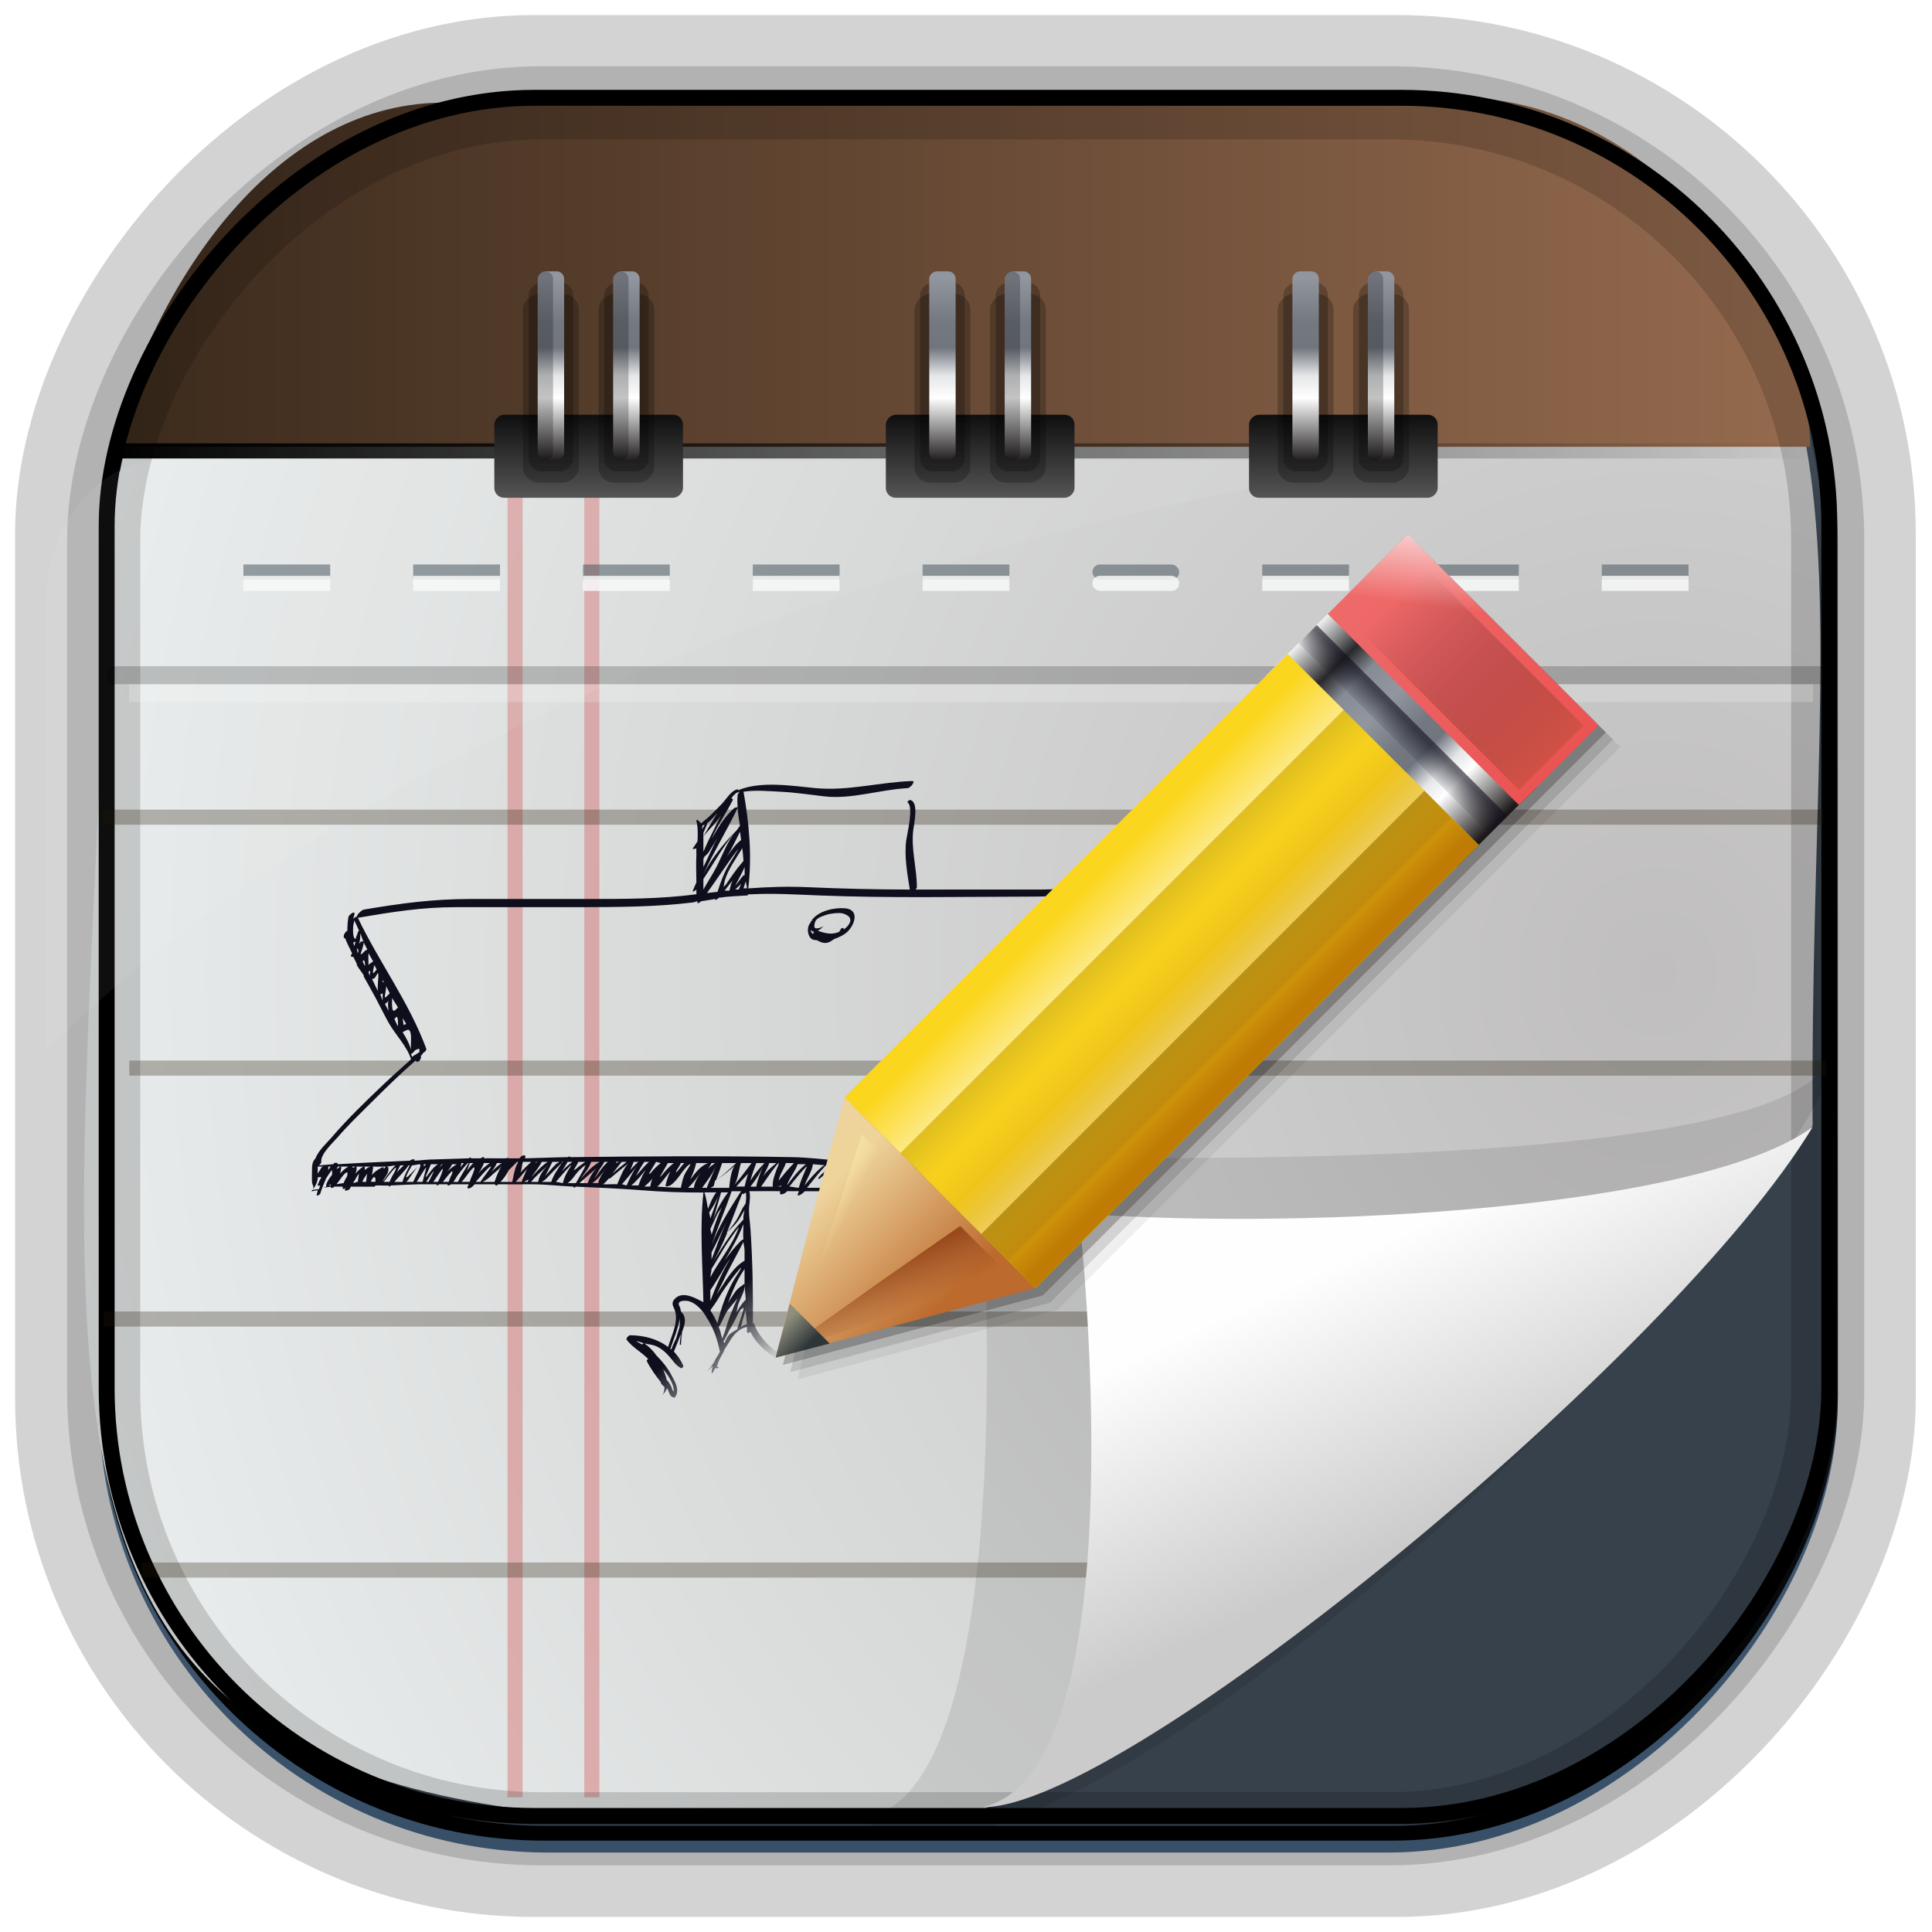 <?xml version="1.0" encoding="UTF-8" standalone="no"?>
<!-- Created with Inkscape (http://www.inkscape.org/) -->
<svg id="svg3449" xmlns:rdf="http://www.w3.org/1999/02/22-rdf-syntax-ns#" xmlns="http://www.w3.org/2000/svg" height="128" width="128" version="1.0" xmlns:cc="http://creativecommons.org/ns#" xmlns:xlink="http://www.w3.org/1999/xlink" xmlns:dc="http://purl.org/dc/elements/1.1/">
 <defs id="defs3451">
  <linearGradient id="linearGradient3514" y2="-9.103" gradientUnits="userSpaceOnUse" x2="66.492" gradientTransform="matrix(.968 0 0 .979 2.179 .166)" y1="-42.638" x1="67.952">
   <stop id="stop4620" style="stop-color:#37414b" offset="0"/>
   <stop id="stop4622" style="stop-color:#37414b;stop-opacity:0" offset="1"/>
  </linearGradient>
  <linearGradient id="linearGradient3516" y2="-11.847" gradientUnits="userSpaceOnUse" x2="58.98" gradientTransform="matrix(.968 0 0 .979 2.179 .166)" y1="-118.55" x1="57.173">
   <stop id="stop4596" offset="0"/>
   <stop id="stop4598" style="stop-opacity:0" offset="1"/>
  </linearGradient>
  <linearGradient id="linearGradient3519" y2="50.369" gradientUnits="userSpaceOnUse" x2="76.558" gradientTransform="matrix(.968 0 0 .979 3.242 -129.19)" y1="13.164" x1="76.558">
   <stop id="stop3392" style="stop-color:#425e7b" offset="0"/>
   <stop id="stop3394" style="stop-color:#7a91a7" offset="1"/>
  </linearGradient>
  <linearGradient id="linearGradient3521" y2="-8.74" gradientUnits="userSpaceOnUse" x2="60.217" gradientTransform="matrix(.968 0 0 .979 2.179 .166)" y1="-123.72" x1="60.395">
   <stop id="stop3392-4-8" style="stop-color:#425e7b" offset="0"/>
   <stop id="stop3394-8-0" style="stop-color:#7a91a7" offset="1"/>
  </linearGradient>
  <linearGradient id="linearGradient4157" y2="19.37" gradientUnits="userSpaceOnUse" x2="121.09" gradientTransform="matrix(.991 0 0 1.063 .399 -2.578)" y1="19.37" x1="6.531">
   <stop id="stop71" style="stop-color:#3b2a1c" offset="0"/>
   <stop id="stop73" style="stop-color:#966b4f" offset="1"/>
  </linearGradient>
  <linearGradient id="linearGradient4192" y2="31.742" gradientUnits="userSpaceOnUse" x2="121.11" y1="31.742" x1="6.533">
   <stop id="stop4188" style="stop-color:#fff" offset="0"/>
   <stop id="stop4190" style="stop-color:#fff;stop-opacity:0" offset="1"/>
  </linearGradient>
  <linearGradient id="linearGradient4200" y2="30.574" gradientUnits="userSpaceOnUse" x2="121.37" gradientTransform="translate(0 -.7)" y1="30.574" x1="6.794">
   <stop id="stop4196" offset="0"/>
   <stop id="stop4198" style="stop-opacity:0" offset="1"/>
  </linearGradient>
  <linearGradient id="linearGradient11577" y2="8.1" gradientUnits="userSpaceOnUse" y1="6.144" x2="19.387" x1="19.49">
   <stop id="stop10999-9-0" offset="0"/>
   <stop id="stop11001-6-1" style="stop-opacity:0" offset="1"/>
  </linearGradient>
  <filter id="filter3198-5" color-interpolation-filters="sRGB" width="1.173" y="-.108" x="-.087" height="1.215">
   <feGaussianBlur id="feGaussianBlur3200-3" stdDeviation="0.717"/>
  </filter>
  <linearGradient id="linearGradient13639" y2="5.457" gradientUnits="userSpaceOnUse" x2="36.358" gradientTransform="matrix(0 3.817 -6.177 0 129.98 -37.908)" y1="8.059" x1="32.892">
   <stop id="stop8591-7-2-1" style="stop-color:#fefefe" offset="0"/>
   <stop id="stop8593-2-4-5" style="stop-color:#cbcbcb" offset="1"/>
  </linearGradient>
  <radialGradient id="radialGradient13643" gradientUnits="userSpaceOnUse" cy="-16.639" cx="2.608" gradientTransform="matrix(-5.745 2.452e-7 -2.5955e-7 -6.09 124.78 -36.865)" r="23">
   <stop id="stop4003" style="stop-color:#c0bebe" offset="0"/>
   <stop id="stop4005" style="stop-color:#f2f7f7" offset="1"/>
  </radialGradient>
  <linearGradient id="linearGradient4169">
   <stop id="stop4171-0" style="stop-color:#e2f4c4" offset="0"/>
   <stop id="stop4173" style="stop-color:#fdfff5" offset="1"/>
  </linearGradient>
  <linearGradient id="linearGradient16352" y2="2.012" xlink:href="#linearGradient4169" gradientUnits="userSpaceOnUse" x2="10.41" gradientTransform="matrix(6.417 0 0 6.417 -270.89 -29.269)" y1="13.991" x1="10.41"/>
  <linearGradient id="linearGradient6194-0-2" gradientUnits="userSpaceOnUse" gradientTransform="matrix(13.527 20.526 20.526 -13.527 19.19 1021.1)">
   <stop id="stop6196-2-5" style="stop-color:#fff" offset="0"/>
   <stop id="stop6198-6-8" style="stop-color:#29282b" offset=".169"/>
   <stop id="stop6200-9-9" style="stop-color:#868c95" offset=".264"/>
   <stop id="stop6202-28-6" style="stop-color:#92979f" offset=".396"/>
   <stop id="stop6204-43-4" style="stop-color:#737881" offset=".542"/>
   <stop id="stop6206-1-8" style="stop-color:#70757e" offset=".626"/>
   <stop id="stop6208-00-8" style="stop-color:#e4e6e8" offset=".718"/>
   <stop id="stop6210-9-6" style="stop-color:#fff" offset=".791"/>
   <stop id="stop6212-0-7" style="stop-color:#1d191a" offset="1"/>
  </linearGradient>
  <linearGradient id="linearGradient137480-7">
   <stop id="stop137482-0" style="stop-color:#5a5a5a" offset="0"/>
   <stop id="stop137484-8" style="stop-color:#101010" offset="1"/>
  </linearGradient>
  <linearGradient id="linearGradient17718" y2="-13.206" xlink:href="#linearGradient137480-7" gradientUnits="userSpaceOnUse" x2="1011.5" gradientTransform="matrix(2.895 0 0 6.649 -2896.1 25.779)" y1="-13.206" x1="1013.5"/>
  <linearGradient id="linearGradient17720" y2="-13.206" xlink:href="#linearGradient137480-7" gradientUnits="userSpaceOnUse" x2="1011.5" gradientTransform="matrix(2.895 0 0 6.649 -2896.1 1.717)" y1="-13.206" x1="1013.5"/>
  <linearGradient id="linearGradient17722" y2="-13.206" xlink:href="#linearGradient137480-7" gradientUnits="userSpaceOnUse" x2="1011.5" gradientTransform="matrix(2.895 0 0 6.649 -2896.1 51.717)" y1="-13.206" x1="1013.5"/>
  <linearGradient id="linearGradient17724" y2="-34.625" xlink:href="#linearGradient6194-0-2" gradientUnits="userSpaceOnUse" x2="1012.4" gradientTransform="matrix(2.5 0 0 2.5 -2495.8 1.836)" y1="-34.625" x1="1004.3"/>
  <linearGradient id="linearGradient17726" y2="-34.625" xlink:href="#linearGradient6194-0-2" gradientUnits="userSpaceOnUse" x2="1012.4" gradientTransform="matrix(2.5 0 0 2.5 -2495.8 6.836)" y1="-34.625" x1="1004.3"/>
  <linearGradient id="linearGradient17728" y2="-34.625" xlink:href="#linearGradient6194-0-2" gradientUnits="userSpaceOnUse" x2="1012.4" gradientTransform="matrix(2.5 0 0 2.5 -2495.8 25.897)" y1="-34.625" x1="1004.3"/>
  <linearGradient id="linearGradient17730" y2="-34.625" xlink:href="#linearGradient6194-0-2" gradientUnits="userSpaceOnUse" x2="1012.4" gradientTransform="matrix(2.5 0 0 2.5 -2495.8 30.897)" y1="-34.625" x1="1004.3"/>
  <linearGradient id="linearGradient17732" y2="-34.625" xlink:href="#linearGradient6194-0-2" gradientUnits="userSpaceOnUse" x2="1012.4" gradientTransform="matrix(2.5 0 0 2.5 -2495.8 56.836)" y1="-34.625" x1="1004.3"/>
  <linearGradient id="linearGradient17734" y2="-34.625" xlink:href="#linearGradient6194-0-2" gradientUnits="userSpaceOnUse" x2="1012.4" gradientTransform="matrix(2.5 0 0 2.5 -2495.8 51.836)" y1="-34.625" x1="1004.3"/>
  <linearGradient id="linearGradient18627-8" y2="32.638" xlink:href="#linearGradient6138-6" gradientUnits="userSpaceOnUse" x2="18.377" gradientTransform="translate(-108.99 24.273)" y1="31.171" x1="16.911"/>
  <linearGradient id="linearGradient6138-6">
   <stop id="stop6140-4" style="stop-color:#0f0e1c" offset="0"/>
   <stop id="stop6142-3" style="stop-color:#0f0e1c;stop-opacity:0" offset="1"/>
  </linearGradient>
  <linearGradient id="linearGradient18621-2" y2="500.74" gradientUnits="userSpaceOnUse" x2="461.6" gradientTransform="matrix(.483 .483 -.482 .482 -52.595 -422.22)" y1="500.74" x1="451.13">
   <stop id="stop6196-4-0" style="stop-color:#fff" offset="0"/>
   <stop id="stop6198-4-1" style="stop-color:#29282b" offset=".169"/>
   <stop id="stop6200-2-6" style="stop-color:#868c95" offset=".264"/>
   <stop id="stop6202-26-7" style="stop-color:#92979f" offset=".396"/>
   <stop id="stop6204-0-7" style="stop-color:#737881" offset=".542"/>
   <stop id="stop6206-16-3" style="stop-color:#70757e" offset=".626"/>
   <stop id="stop6208-6-5" style="stop-color:#e4e6e8" offset=".718"/>
   <stop id="stop6210-7-0" style="stop-color:#fff" offset=".791"/>
   <stop id="stop6212-64-8" style="stop-color:#1d191a" offset="1"/>
  </linearGradient>
  <linearGradient id="linearGradient18618-1" y2="500.74" gradientUnits="userSpaceOnUse" x2="461.6" gradientTransform="matrix(.483 .483 -.482 .482 -50.955 -423.86)" y1="500.74" x1="451.13">
   <stop id="stop6339-4" style="stop-color:#ee6b6a" offset="0"/>
   <stop id="stop6341-8" style="stop-color:#eb5453" offset="1"/>
  </linearGradient>
  <linearGradient id="linearGradient18615-6" y2="33.437" gradientUnits="userSpaceOnUse" x2="74.983" gradientTransform="matrix(.483 .483 -.482 .482 -105.95 2.7)" y1="33.437" x1="68.645">
   <stop id="stop6415-6" style="stop-color:#eed39b" offset="0"/>
   <stop id="stop6417-2" style="stop-color:#bc6a2d" offset="1"/>
  </linearGradient>
  <linearGradient id="linearGradient18611-3" y2="18.071" gradientUnits="userSpaceOnUse" x2="69.41" gradientTransform="matrix(.483 .483 -.482 .482 -105.95 2.7)" y1="18.071" x1="76.542">
   <stop id="stop6359-0" style="stop-color:#be7c04" offset="0"/>
   <stop id="stop6361-3" style="stop-color:#fbd61f;stop-opacity:0" offset="1"/>
  </linearGradient>
  <linearGradient id="linearGradient18608-0" y2="516.14" xlink:href="#linearGradient6365-1" gradientUnits="userSpaceOnUse" x2="452.09" gradientTransform="matrix(.483 .483 -.613 .613 16.78 -491.6)" y1="516.14" x1="455.21"/>
  <linearGradient id="linearGradient6365-1">
   <stop id="stop6367-2" style="stop-color:#fef0ac" offset="0"/>
   <stop id="stop6369-0" style="stop-color:#fef0ac;stop-opacity:0" offset="1"/>
  </linearGradient>
  <linearGradient id="linearGradient18605-9" y2="500.74" gradientUnits="userSpaceOnUse" x2="461.6" gradientTransform="matrix(-.391 -.391 -.39 .39 302.15 21.381)" y1="500.74" x1="451.13">
   <stop id="stop6351-6" style="stop-color:#bf4e3a" offset="0"/>
   <stop id="stop6353-4" style="stop-color:#0f0e1c;stop-opacity:0" offset="1"/>
  </linearGradient>
  <linearGradient id="linearGradient18602-2" y2="516.14" xlink:href="#linearGradient6365-1" gradientUnits="userSpaceOnUse" x2="452.77" gradientTransform="matrix(.483 .483 -.613 .613 18.917 -489.46)" y1="516.14" x1="456.34"/>
  <linearGradient id="linearGradient18599-0" y2="516.14" xlink:href="#linearGradient6381-1-4" gradientUnits="userSpaceOnUse" x2="452.77" gradientTransform="matrix(-.483 -.483 -.613 .613 455.64 -52.733)" y1="516.14" x1="455.1"/>
  <linearGradient id="linearGradient6381-1-4">
   <stop id="stop6383-4" style="stop-color:#0f0e1c;stop-opacity:.183" offset="0"/>
   <stop id="stop6385-6" style="stop-color:#0f0e1c;stop-opacity:0" offset="1"/>
  </linearGradient>
  <linearGradient id="linearGradient18596-2" y2="516.14" xlink:href="#linearGradient6381-1-4" gradientUnits="userSpaceOnUse" x2="452.2" gradientTransform="matrix(-.483 -.483 -.613 .613 457.78 -50.595)" y1="516.14" x1="454.25"/>
  <linearGradient id="linearGradient18593-1" y2="533.07" gradientUnits="userSpaceOnUse" x2="458.99" gradientTransform="matrix(.483 .483 -.482 .482 -50.955 -423.86)" y1="532.39" x1="457.19">
   <stop id="stop6407-9" style="stop-color:#99491c" offset="0"/>
   <stop id="stop6409-3" style="stop-color:#99491c;stop-opacity:0" offset="1"/>
  </linearGradient>
  <linearGradient id="linearGradient18590-1" y2="532.76" xlink:href="#linearGradient6365-1" gradientUnits="userSpaceOnUse" x2="457.76" gradientTransform="matrix(-.369 -.369 -.368 .368 276.81 25.224)" y1="533.51" x1="460.04"/>
  <linearGradient id="linearGradient18587-2" y2="37.95" gradientUnits="userSpaceOnUse" x2="72.416" gradientTransform="matrix(.483 .483 -.482 .482 -105.95 2.7)" y1="37.95" x1="71.112">
   <stop id="stop6438-7" style="stop-color:#908f7d" offset="0"/>
   <stop id="stop6440-0" style="stop-color:#2d3538" offset="1"/>
  </linearGradient>
  <linearGradient id="linearGradient18584-9" y2=".716" gradientUnits="userSpaceOnUse" x2="68.819" gradientTransform="matrix(.483 .483 -.482 .482 -105.95 2.7)" y1="-2.501" x1="66.35">
   <stop id="stop6455-6" style="stop-color:#fff" offset="0"/>
   <stop id="stop6457-1" style="stop-color:#fff;stop-opacity:0" offset="1"/>
  </linearGradient>
  <linearGradient id="linearGradient18994" y2="502.47" xlink:href="#linearGradient6138-6" gradientUnits="userSpaceOnUse" y1="498.03" gradientTransform="matrix(-.512 -.512 -.108 .108 214.13 219.3)" x2="455.94" x1="455.94"/>
 </defs>
 <rect id="rect892-2-7-1" style="opacity:.159;stroke:#000;stroke-width:7.751;fill:none" transform="scale(1,-1)" ry="28.993" height="114.35" width="114.22" y="-121.16" x="6.869"/>
 <rect id="rect892-2-7-2" ry="29.452" style="stroke:#d3d3d3;stroke-width:9.845;fill:#37414b" transform="scale(1,-1)" height="116.16" width="116.08" y="-122.08" x="5.922"/>
 <rect id="rect892" style="stroke:url(#linearGradient3521);stroke-width:.974;fill:url(#linearGradient3519)" transform="scale(1,-1)" ry="29.296" height="115.54" width="114.22" y="-122.25" x="7.039"/>
 <rect id="rect892-2" style="stroke:url(#linearGradient3516);stroke-width:.974;fill:url(#linearGradient3514)" transform="scale(1,-1)" ry="28.993" height="114.35" width="114.22" y="-121.46" x="7.06"/>
 <path id="path4159-5" style="stroke:url(#linearGradient4192);stroke-width:1px;fill:none" d="m7.033 31.742h113.58z"/>
 <path id="path4322" d="m120.09 74.559c-1.82 3.831-41.638 40.371-56.018 45.741-69.19 4.26-58.724-19.48-56.838-84.917 4.797-34.382 28.284-28.298 90.407-27.48 28.999 8.074 22.189 27.125 22.449 66.656z" style="fill-rule:evenodd;fill:url(#radialGradient13643)"/>
 <path id="path4891" d="m25.685 5.786c3.639-0.35 2.843 14.02 2.843 14.02s16.093-0.848 16.525 1.954c3.85-3.268-16.654-16.76-19.368-15.974z" style="opacity:.3;fill-rule:evenodd;filter:url(#filter3198-5)" transform="matrix(0 2.659 -4.024 0 144.6 .666)"/>
 <rect id="rect4086" style="fill:#d55051;fill-opacity:.368" ry="0" height="96" width="1" y="23.078" x="33.625"/>
 <rect id="rect4088" style="fill:#d55051;fill-opacity:.368" ry="0" height="96" width="1" y="23.078" x="38.711"/>
 <path id="path4141" style="fill:url(#linearGradient4157)" d="m7.369 29.599 112.55 0c0.25-5.661-7.83-22.658-22.998-23.171l-67.252 0.374c-11.278-0.176-19.267 11.619-22.301 22.797z"/>
 <rect id="rect892-2-7-8" style="opacity:.159;stroke:#000;stroke-width:4.845;fill:none" transform="scale(1,-1)" ry="28.993" height="114.35" width="114.22" y="-121.16" x="6.869"/>
 <rect id="rect892-2-7-2-9" ry="28.346" style="stroke:#000;stroke-width:1.054;fill:none" transform="scale(1,-1)" height="113.83" width="114.13" y="-120.31" x="7.067"/>
 <path id="path1187" style="fill:#fff;fill-opacity:.057" d="m11.029 30.411c-4.066 0-7.391 3.609-7.93 8.295-0.043 0.716-0.077 1.444-0.077 2.173v28.76c25.898-25.61 66.752-35.479 90.374-39.179-0.225-0.026-0.46-0.031-0.691-0.031-41.576 0.387-43.653-0.019-81.677-0.019z"/>
 <path id="path4159" style="stroke:url(#linearGradient4200);fill:none" d="m7.294 29.874h113.58z"/>
 <g id="g17906" transform="matrix(2.344 0 0 2.254 224.79 41.695)"></g>
 <path id="path4065" style="fill:#231b09;fill-opacity:.287" d="m6.801 53.64v1h113.98v-1h-113.98z"/>
 <path id="path4063" style="fill:#231b09;fill-opacity:.287" d="m8.569 70.265v1h112.43v-1h-112.43z"/>
 <path id="path4061" style="fill:#231b09;fill-opacity:.287" d="m6.875 86.89v1h90.75v-1h-90.75z"/>
 <path id="rect4090" style="fill:#231b09;fill-opacity:.287" d="m9.375 103.52v1h73v-1h-73z"/>
 <path id="rect75" style="fill:#fff;fill-opacity:.196" d="m120.12 45.328h-111.56v1.188h111.56v-1.188z"/>
 <path id="rect877" style="fill-opacity:.196" d="m120.66 44.14h-113.55v1.188h113.55v-1.188z"/>
 <path id="path4893" d="m71.481 80.399s4.204 36.928-6.376 39.33c9.39 0.11 45.865-29.927 54.993-45.071-7.241 5.373-33.084 6.875-48.617 5.741z" style="fill:url(#linearGradient13639);fill-rule:evenodd"/>
 <rect id="rect4898" style="fill:url(#linearGradient16352);display:none" height="141.17" width="141.17" y="-29.269" x="-270.89"/>
 <rect id="rect4126" style="fill:url(#linearGradient16352);display:none" height="141.17" width="141.17" y="-29.269" x="-270.89"/>
 <g id="g17690" transform="translate(6.775 -4.6)">
  <path id="path19526" style="opacity:.263;fill:#d79f5d" d="m81.132 36.922c-0.931-1.243 1.904-3.433-1.481-4.06 0.931 1.254-1.893 3.433 1.481 4.06"/>
  <rect id="rect4881" style="fill:url(#linearGradient17718)" transform="rotate(90)" ry=".649" height="12.5" width="5.5" y="-64.414" x="32.078"/>
  <rect id="rect4869" ry=".649" style="fill:url(#linearGradient17720)" transform="rotate(90)" height="12.5" width="5.5" y="-88.475" x="32.078"/>
  <rect id="rect4855" style="fill:url(#linearGradient17722)" transform="rotate(90)" ry=".649" height="12.5" width="5.5" y="-38.475" x="32.078"/>
  <rect id="rect4833" style="fill-opacity:.235" transform="rotate(90)" ry="1.044" height="3.7" width="12.5" y="-81.575" x="24.078"/>
  <rect id="rect4829" ry=".833" style="fill-opacity:.235" transform="rotate(90)" height="2.95" width="12.5" y="-81.2" x="23.328"/>
  <rect id="rect4835" ry="1.044" style="fill-opacity:.235" transform="rotate(90)" height="3.7" width="12.5" y="-86.575" x="24.078"/>
  <rect id="rect4837" style="fill-opacity:.235" transform="rotate(90)" ry=".833" height="2.95" width="12.5" y="-86.2" x="23.328"/>
  <rect id="rect4839" style="fill-opacity:.235" transform="rotate(90)" ry="1.044" height="3.7" width="12.5" y="-62.514" x="24.078"/>
  <rect id="rect4841" ry=".833" style="fill-opacity:.235" transform="rotate(90)" height="2.95" width="12.5" y="-62.139" x="23.328"/>
  <rect id="rect4843" ry="1.044" style="fill-opacity:.235" transform="rotate(90)" height="3.7" width="12.5" y="-57.514" x="24.078"/>
  <rect id="rect4845" style="fill-opacity:.235" transform="rotate(90)" ry=".833" height="2.95" width="12.5" y="-57.139" x="23.328"/>
  <rect id="rect4847" style="fill-opacity:.235" transform="rotate(90)" ry="1.044" height="3.7" width="12.5" y="-36.575" x="24.078"/>
  <rect id="rect4849" ry=".833" style="fill-opacity:.235" transform="rotate(90)" height="2.95" width="12.5" y="-36.2" x="23.328"/>
  <rect id="rect4851" ry="1.044" style="fill-opacity:.235" transform="rotate(90)" height="3.7" width="12.5" y="-31.575" x="24.078"/>
  <rect id="rect4853" style="fill-opacity:.235" transform="rotate(90)" ry=".833" height="2.95" width="12.5" y="-31.2" x="23.328"/>
  <rect id="rect4202" ry=".494" style="fill:url(#linearGradient17724)" transform="rotate(90)" height="1.75" width="12.5" y="-85.6" x="22.578"/>
  <rect id="rect4770" style="fill:url(#linearGradient17726)" transform="rotate(90)" ry=".494" height="1.75" width="12.5" y="-80.6" x="22.578"/>
  <rect id="rect4774" ry=".494" style="fill:url(#linearGradient17728)" transform="rotate(90)" height="1.75" width="12.5" y="-61.539" x="22.578"/>
  <rect id="rect4778" style="fill:url(#linearGradient17730)" transform="rotate(90)" ry=".494" height="1.75" width="12.5" y="-56.539" x="22.578"/>
  <rect id="rect4786" style="fill:url(#linearGradient17732)" transform="rotate(90)" ry=".494" height="1.75" width="12.5" y="-30.6" x="22.578"/>
  <rect id="rect4790" ry=".494" style="fill:url(#linearGradient17734)" transform="rotate(90)" height="1.75" width="12.5" y="-35.6" x="22.578"/>
  <path id="path4819" style="fill-opacity:.235" d="m84.319 22.578c-0.274 0-0.469 0.195-0.469 0.469v11.562c0 0.274 0.195 0.469 0.469 0.469s0.547-0.195 0.547-0.469v-11.562c0-0.274-0.273-0.469-0.547-0.469z"/>
  <path id="path4821" style="fill-opacity:.235" d="m60.258 22.578c-0.274 0-0.469 0.195-0.469 0.469v11.562c0 0.274 0.195 0.469 0.469 0.469s0.547-0.195 0.547-0.469v-11.562c0-0.274-0.273-0.469-0.547-0.469z"/>
  <path id="path4825" style="fill-opacity:.235" d="m34.319 22.578c-0.274 0-0.469 0.195-0.469 0.469v11.562c0 0.274 0.195 0.469 0.469 0.469s0.547-0.195 0.547-0.469v-11.562c0-0.274-0.273-0.469-0.547-0.469z"/>
  <path id="path4827" style="fill-opacity:.235" d="m29.319 22.578c-0.274 0-0.469 0.195-0.469 0.469v11.562c0 0.274 0.195 0.469 0.469 0.469s0.547-0.195 0.547-0.469v-11.562c0-0.274-0.273-0.469-0.547-0.469z"/>
 </g>
 <g id="g17813" transform="translate(3.92)">
  <rect id="rect4902" style="fill:#495961;fill-opacity:.537" ry="0" height="1" width="5.75" y="37.399" x="57.205"/>
  <rect id="rect4904" style="fill:#495961;fill-opacity:.537" ry=".5" height="1" width="5.75" y="37.399" x="68.455"/>
  <rect id="rect4906" style="fill:#495961;fill-opacity:.537" ry="0" height="1" width="5.75" y="37.399" x="79.705"/>
  <rect id="rect4908" style="fill:#495961;fill-opacity:.537" ry="0" height="1" width="5.75" y="37.399" x="90.955"/>
  <rect id="rect4910" style="fill:#495961;fill-opacity:.537" ry="0" height="1" width="5.75" y="37.399" x="102.2"/>
  <rect id="rect4912" style="fill:#495961;fill-opacity:.537" ry="0" height="1" width="5.75" y="37.399" x="45.955"/>
  <rect id="rect4914" style="fill:#495961;fill-opacity:.537" ry="0" height="1" width="5.75" y="37.399" x="34.705"/>
  <rect id="rect4916" style="fill:#495961;fill-opacity:.537" ry="0" height="1" width="5.75" y="37.399" x="23.455"/>
  <rect id="rect4918" style="fill:#495961;fill-opacity:.537" ry="0" height="1" width="5.75" y="37.399" x="12.205"/>
  <rect id="rect4920" style="fill:#f9fafa;fill-opacity:.84" ry="0" height="1" width="5.75" y="38.149" x="57.205"/>
  <rect id="rect4922" style="fill:#f9fafa;fill-opacity:.84" ry=".5" height="1" width="5.75" y="38.149" x="68.455"/>
  <rect id="rect4924" style="fill:#f9fafa;fill-opacity:.84" ry="0" height="1" width="5.75" y="38.149" x="79.705"/>
  <rect id="rect4926" style="fill:#f9fafa;fill-opacity:.84" ry="0" height="1" width="5.75" y="38.149" x="90.955"/>
  <rect id="rect4928" style="fill:#f9fafa;fill-opacity:.84" ry="0" height="1" width="5.75" y="38.149" x="102.2"/>
  <rect id="rect4930" style="fill:#f9fafa;fill-opacity:.84" ry="0" height="1" width="5.75" y="38.149" x="45.955"/>
  <rect id="rect4932" style="fill:#f9fafa;fill-opacity:.84" ry="0" height="1" width="5.75" y="38.149" x="34.705"/>
  <rect id="rect4934" style="fill:#f9fafa;fill-opacity:.84" ry="0" height="1" width="5.75" y="38.149" x="23.455"/>
  <rect id="rect4936" style="fill:#f9fafa;fill-opacity:.84" ry="0" height="1" width="5.75" y="38.149" x="12.205"/>
 </g>
 <g id="g18864" transform="matrix(2.5 0 0 2.5 276.59 -50.655)">
  <path id="path192" d="m-86.463 40.96c-0.868 0.03-1.694 0.269-2.562 0.188-0.619-0.058-1.462-0.2-2.062 0.062 0.014-0.018 0.024-0.033 0-0.031-0.187 0.036-0.314 0.284-0.438 0.406-0.109 0.108-0.202 0.207-0.312 0.312-0.068 0.065-0.156 0.123-0.219 0.188-0.019-0.034-0.066-0.067-0.094-0.094-0.014-0.014-0.036 0.014-0.031 0.031 0.044 0.158 0.039 0.351 0.031 0.531-0.043 0.083-0.117 0.172-0.125 0.188-0.018 0.037 0.084 0.013 0.094 0-0.005 0.065 0.003 0.127 0 0.188-0.014 0.239-0.001 0.478 0 0.719-0.032 0.073-0.065 0.144-0.094 0.219-0.021 0.055 0.082-0.015 0.094-0.031 0 0.042-0 0.083 0 0.125-0.962 0.127-1.939 0.125-2.906 0.125-1.03-0.001-2.064 0-3.094 0-0.985 0-1.848 0.118-2.812 0.281-0.062 0.012-0.181 0.128-0.188 0.188-0.026 0.002-0.08 0.032-0.094 0.062 0.003-0.056 0.041-0.104 0.031-0.156-0.01-0.061-0.15 0.061-0.156 0.094-0.012 0.055-0.033 0.223-0.031 0.375-0.036 0.002-0.095 0.097-0.094 0.125 0 0.022-0.001 0.041 0 0.062 0.001 0.021 0.017 0.007 0.031 0 0.054 0.142 0.124 0.272 0.188 0.406-0.008 0.022-0.025 0.039-0.031 0.062-0.007 0.028 0.035 0.047 0.062 0.031 0.031 0.062 0.062 0.126 0.094 0.188 0 0.011-0.001 0.02 0 0.031 0.052 0.098 0.133 0.185 0.188 0.281-0 0.018-0.009 0.03 0 0.031 0.104 0.185 0.21 0.372 0.312 0.562 0.116 0.216 0.224 0.441 0.344 0.656 0.173 0.311 0.491 0.625 0.594 0.969-0.239 0.215-0.486 0.435-0.719 0.656-0.491 0.466-0.966 0.923-1.406 1.438-0.088 0.103-0.338 0.331-0.406 0.531-0.093 0.089-0.095 0.211-0.094 0.344 0.001 0.078-0.006 0.172 0 0.25-0.004 0.006 0.004 0.025 0 0.031 0.004 0.082 0.084 0.149 0 0.219 0.086-0.079 0.155-0.236 0.156-0.344 0.04 0.003 0.069-0.008 0.094 0-0.035 0.057-0.067 0.123-0.094 0.188-0.018 0.045 0.029 0.046 0.062 0.031-0.012 0.029-0.021 0.064-0.031 0.094-0.059 0.018-0.131 0.009-0.188 0.031-0.003 0.003-0.012 0.04 0 0.031 0.049-0.018 0.106-0.018 0.156-0.031-0.013 0.042-0.02 0.082-0.031 0.125-0.012 0.04 0.086-0.003 0.094-0.031 0.039-0.14 0.108-0.282 0.156-0.406 0.047-0.068 0.076-0.121 0.125-0.188 0.013-0.011 0.018-0.022 0.031-0.031-0.002 0.041 0.01 0.087 0 0.125-0.065 0.082-0.136 0.178-0.156 0.281-0.006 0.033 0.036 0.011 0.062 0s0.056-0.022 0.062-0.031c-0.008 0.013 0.009 0.017 0 0.031-0.02 0.004-0.043-0.004-0.062 0-0.045 0.009-0.081 0.051-0.125 0.062 0.063-0.011 0.124-0.025 0.188-0.031-0.011 0.051 0.065 0.035 0.094 0 0.074-0.005 0.145 0.001 0.219 0-0.002 0.009 0.001 0.023 0 0.031-0.01 0.049 0.056 0.027 0.094 0-0.004 0.014-0.026 0.019-0.031 0.031-0.036 0.083 0.105 0.026 0.125 0 0.015-0.017 0.018-0.045 0.031-0.062 0.074 0.001 0.144 0 0.219 0 0.135 0 0.272 0.005 0.406 0 0.007 0.001 0.022-0.028 0.031-0.031 0.114-0.004 0.23 0.006 0.344 0-0.011 0.045 0.029 0.027 0.062 0 0.239-0.012 0.48-0.025 0.719-0.031 0.166-0.004 0.334 0.002 0.5 0-0.03 0.061 0.019 0.026 0.062 0 0.073-0.001 0.146 0 0.219 0-0.018 0.065 0.083 0.008 0.094 0 0.156-0 0.313-0.001 0.469 0-0.008 0.021-0.02 0.031-0.031 0.062-0.032 0.092 0.098 0.029 0.125 0 0.021-0.021 0.043-0.041 0.062-0.062 0.177 0.001 0.354-0.002 0.531 0 0.011 0.01 0.023 0.023 0.031 0.031 0.013 0.012 0.044-0.018 0.062-0.031 0.302 0.003 0.605-0.001 0.906 0 0.367 0.001 0.729 0.046 1.094 0.062-0.018 0.052 0.024 0.021 0.062 0 0.573 0.027 1.144 0.048 1.719 0.094 0.562 0.045 1.101 0.065 1.656 0.062-0.102 0.952-0.019 1.941 0 2.906-0.021-0.016-0.041-0.02-0.062-0.031-0.207-0.11-0.532-0.273-0.719-0.031-0.057 0.074-0.037 0.145 0 0.219 0.153 0.316-0.054 0.7-0.156 1.031-0.284-0.218-0.631-0.306-1-0.312-0.044-0.001-0.126 0.084-0.094 0.125 0.149 0.194 0.389 0.321 0.562 0.5 0.004 0.004 0.024-0.008 0.031 0-0.025-0.014-0.074 0.04-0.062 0.062 0.097 0.191 0.24 0.391 0.375 0.562-0.002 0.009 0.002 0.023 0 0.031 0.004 0.01 0.025 0.023 0.031 0.031 0.022 0.027 0.036 0.039 0.062 0.062 0.002 0.077-0.011 0.16-0.062 0.219 0.057-0.054 0.109-0.125 0.125-0.188 0.036 0.035 0.043 0.078 0.062 0.125 0.032 0.076 0.052 0.103 0.125 0.125 0.023 0.01 0.055-0.047 0.062-0.062 0.079-0.183-0.039-0.368-0.125-0.531-0.102-0.194-0.242-0.366-0.406-0.531-0.089-0.132-0.213-0.247-0.312-0.312-0.022-0.014-0.051 0.001-0.062 0.031-0.047-0.035-0.109-0.059-0.156-0.094 0.075 0.013 0.145 0.043 0.219 0.062 0.094 0.025 0.2 0.031 0.281 0.062 0.148 0.057 0.271 0.164 0.375 0.281 0.103 0.116 0.17 0.24 0.312 0.312 0.026 0.014 0.073-0.039 0.062-0.062-0.061-0.141-0.15-0.272-0.25-0.375 0.019-0.058 0.043-0.098 0.062-0.156 0.043-0.092 0.08-0.213 0.125-0.312-0.012 0.091-0.03 0.189-0.031 0.281 0 0.01 0.031 0.009 0.031 0 0.003-0.111 0.015-0.234 0.031-0.344 0.087-0.209 0.118-0.397-0.031-0.531-0.004-0.043-0.017-0.085-0.031-0.125-0.073-0.121-0.001-0.18 0.219-0.156 0.182 0.042 0.328 0.197 0.438 0.344-0.002 0.009 0.002 0.022 0 0.031 0.004 0.006 0.027-0.006 0.031 0 0.005 0.008-0.005 0.024 0 0.031 0.2 0.287 0.306 0.598 0.375 0.938-0.016 0.022-0.018 0.043-0.031 0.062-0.047 0.071-0.092 0.141-0.125 0.219-0.058 0.084-0.115 0.173-0.188 0.25 0.057-0.054 0.104-0.1 0.156-0.156-0.017 0.06-0.034 0.123-0.031 0.188 0.001 0.04 0.06-0.045 0.062-0.062 0.003-0.026 0.025-0.037 0.031-0.062 0.021-0.003 0.041 0.002 0.062 0 0.01-0.001 0.045-0.029 0.031-0.031-0.053-0.01-0.052 0.011-0.031-0.062 0.02-0.071 0.058-0.155 0.094-0.219 0.03-0.054 0.075-0.122 0.094-0.188 0.094-0.141 0.219-0.384 0.344-0.469 0.018-0.012 0.016-0.021 0.031-0.031 0.108-0.07 0.177-0.089 0.219-0.094 0.002 0.042-0.002 0.083 0 0.125 0.001 0.049 0.054 0.039 0.094 0 0.011 0.042 0.033 0.075 0.062 0.125 0.121 0.204 0.392 0.446 0.594 0.562 0.043 0.025 0.084-0.03 0.094-0.062-0.002 0.013 0.55-1.123 0.625-1.062 0.181 0.146 0.273 0.472 0.344 0.688 0.056 0.169 0.155 0.324 0.25 0.469-0.013 0.012-0.03 0.025-0.031 0.031-0.07 0.298 0.283 0.419 0.469 0.562 0.011 0.01 0.039-0.022 0.031-0.031-0.065-0.078-0.146-0.148-0.219-0.219 0.11-0.157 0.912-1.149 1-0.812 0.071 0.271 0.319 0.467 0.562 0.625 0.014 0.023 0.017 0.039 0.031 0.062 0.01 0.013 0.021 0.05 0.031 0.062 0.001 0.018 0 0.013 0 0.031 0.004 0.157 0.073 0.286 0.094 0.438 0.002 0.021 0.031 0.012 0.031 0 0.001-0.105-0.025-0.208-0.031-0.312 0.014 0.019 0.048 0.013 0.062 0.031 0.01 0.011-0.009 0.022 0 0.031 0.035 0.05 0.089 0.107 0.125 0.156 0.013 0.018 0.032-0.022 0.031-0.031-0.011-0.114-0.124-0.221-0.188-0.312-0.002-0.005 0.003-0.027 0-0.031 0.045 0.026 0.141-0.085 0.125-0.125-0.031-0.079-0.208-0.798 0.094-0.562 0.235 0.183 0.361 0.448 0.656 0.562 0.056 0.022 0.087-0.052 0.094-0.094 0.034-0.21 0.09-0.446 0.125-0.656 0.108-0.374 0.23-0.61 0.375-0.719-0.205 0.171-0.345 0.408-0.438 0.688 0.067-0.574-0.029-1.198-0.031-1.781-0.002-0.686-0.099-1.401-0.156-2.094 0.371-0.027 0.754-0.068 1.125-0.094-0.001 0.006 0 0.027 0 0.031-0.002 0.056 0.115-0.022 0.125-0.031 0.154-0.01 0.314-0.024 0.469-0.031 0.881-0.044 1.74-0.057 2.625-0.062 0.002 0.021-0.008 0.042 0 0.062 0.022 0.055 0.108-0.012 0.125-0.031 0.011-0.011 0.022-0.019 0.031-0.031 0.887-0.003 1.771 0.028 2.656 0.062-0.002 0.009 0.001 0.024 0 0.031-0.004 0.036 0.004 0.038 0.031 0.031 0.04-0.01 0.064-0.045 0.094-0.062 0.125 0.005 0.25 0.025 0.375 0.031 0.011 0.017 0.035 0.018 0.062 0 0.093 0.004 0.188-0.005 0.281 0 0.003 0.017 0.041 0.014 0.062 0 0.028-0.034 0.036-0.089 0.062-0.125-0-0.029 0.002-0.065 0-0.094-0.004-0.057 0.004-0.13 0-0.188 0.018-0.065 0.025-0.12 0.031-0.188 0.047-0.003 0.078 0.001 0.125 0-0.058 0.126-0.108 0.246-0.156 0.375 0.042-0.097 0.108-0.185 0.156-0.281-0.022 0.076 0.142-0.008 0.156-0.031 0.135-0.208 0.228-0.448 0.312-0.688-0.019 0.08 0.141-0.029 0.156-0.062 0.098-0.222 0.151-0.507 0.25-0.75-0.019 0.103-0.047 0.209-0.031 0.312 0.003 0.019 0.016 0.033 0.031 0.031-0.087 0.131-0.164 0.275-0.25 0.406 0.262-0.371 0.552-0.722 0.812-1.094 0.349-0.499 0.684-1.023 1.062-1.5 0.11-0.138 0.219-0.256 0.312-0.406 0.023-0.001 0.057-0.046 0.062-0.062 0.011-0.029 0.001-0.036 0-0.062 0.001-0.004 0.025-0.026 0.031-0.031 0.004-0.019-0.018-0.031-0.031-0.031-0.011-0.04 0.005-0.081 0-0.125-0.012-0.087-0.009-0.146-0.062-0.219 0.013-0.025 0.015-0.049 0-0.062-0.492-0.503-0.917-1.092-1.375-1.625-0.483-0.561-1.062-1.053-1.625-1.531-0.008-0.007-0.021 0.018-0.031 0.031-0.007 0.009-0.004 0.026 0 0.031 0.437 0.514 0.925 0.967 1.375 1.469 0.516 0.574 0.963 1.224 1.5 1.781-0.517 0.57-0.973 1.2-1.438 1.812-0.265 0.35-0.5 0.732-0.75 1.094-0.118 0.171-0.404 0.75-0.688 1.062-0.364 0.026-0.733 0.062-1.094 0.094-0.008-0.007-0.024-0.024-0.031-0.031-0.018-0.018-0.043-0.005-0.062 0-0.014 0.006-0.018 0.025-0.031 0.031-0.082 0.007-0.168-0.006-0.25 0-0-0.011 0.001-0.021 0-0.031-0.004-0.054-0.107-0.015-0.125 0-0.022 0.018-0.039 0.044-0.062 0.062-0.052 0.003-0.105-0.003-0.156 0 0.004-0.022 0.032-0.038 0.031-0.062-0.001-0.033-0.046-0.037-0.062-0.031-0.049 0.019-0.083 0.065-0.125 0.094-0.062 0.003-0.125-0.001-0.188 0 0.002-0.013-0.018-0.026-0.031-0.031-0.085-0.03-0.146 0.016-0.219 0.062-0.052-0-0.104 0.001-0.156 0-0.01-0-0.021 0-0.031 0 0.01-0.045-0.073-0.045-0.094-0.031-0.013 0.009-0.019 0.022-0.031 0.031-0.27-0.006-0.543-0.025-0.812-0.031-0.007-0.014-0.018-0.023-0.031-0.031-0.019-0.013-0.044-0.012-0.062 0-0.013 0.007-0.019 0.023-0.031 0.031-0.715-0.015-1.407-0.018-2.125 0-0.156 0.004-0.313-0.004-0.469 0 0.002-0.036-0.051-0.035-0.062-0.031-0.023 0.011-0.042 0.019-0.062 0.031-0.747 0.019-1.503 0.044-2.25 0.062-0.583 0.015-1.162-0.041-1.75-0.094 0.004-0.036-0.084-0.034-0.094-0.031-0.021 0.01-0.042 0.02-0.062 0.031-0.409-0.037-0.812-0.086-1.219-0.094-1.967-0.038-3.942-0.023-5.906 0 0.013-0.038-0.038-0.009-0.062 0-0.376 0.005-0.749 0.024-1.125 0.031 0.004-0.02-0.002-0.042 0-0.062 0.002-0.04-0.084-0.004-0.094 0-0.026 0.016-0.038 0.044-0.062 0.062-0.094 0.002-0.187-0.002-0.281 0-0.014-0.013-0.041-0.018-0.062 0-0.198 0.005-0.395-0.006-0.594 0-0.003-0.008 0.006-0.024 0-0.031-0.01-0.012-0.022-0.002-0.031 0-0.023 0.01-0.042 0.02-0.062 0.031-0.084 0.002-0.166-0.003-0.25 0-0.007-0.034-0.035-0.02-0.062 0-0.323 0.01-0.645 0.019-0.969 0.031-0.014 0.003-0.022-0.007-0.031 0-0.145 0.006-0.293 0.025-0.438 0.031-0.01-0.011 0.008-0.021 0-0.031-0.011-0.013-0.052-0.004-0.062 0-0.023 0.011-0.041 0.018-0.062 0.031-0.631 0.028-1.275 0.056-1.906 0.094 0.002-0.045-0.073-0.044-0.094-0.031-0.012 0.009-0.02 0.021-0.031 0.031-0.124 0.008-0.251 0.023-0.375 0.031 0.034-0.028 0.066-0.072 0.062-0.094-0.03-0.204 0.324-0.523 0.438-0.656 0.261-0.306 0.559-0.591 0.844-0.875 0.396-0.395 0.797-0.787 1.219-1.156-0.003 0.017 0.014 0.031 0.031 0.031 0.011 0 0.021-0 0.031 0 0.055 0 0.112-0.157 0.062-0.156 0.027-0 0.052-0.027 0.062-0.062 0.03-0.025 0.112-0.075 0.094-0.125-0.452-1.231-1.251-2.291-1.812-3.469 0.886-0.15 1.688-0.281 2.594-0.281 1.11 0 2.234 0.001 3.344 0 0.984-0.002 1.959-0.007 2.938-0.125 0.042-0.005 0.083-0.025 0.125-0.031-0.003 0.009 0.003 0.022 0 0.031-0.021 0.061 0.083-0.018 0.094-0.031 0.124-0.018 0.252-0.043 0.375-0.062-0.014 0.061 0.08-0.012 0.094-0.031 0.245-0.039 0.5-0.043 0.75-0.062 0.002 0.022 0.029-0.019 0.031-0.031 0.031-0.002 0.062 0.002 0.094 0 0.593-0.03 1.189 0.008 1.781 0.031 1.893 0.075 3.793 0.034 5.688 0.031 0.913-0.002 1.81-0.151 2.719-0.156 0.46-0.002 0.916-0.003 1.375-0.031 0.422-0.026 0.857-0.133 1.281-0.156 0.017-0.001 0.026-0.062 0-0.062-0.855 0.001-1.703 0.068-2.562 0.062-0.905-0.004-1.778 0.159-2.688 0.156-1.077-0.002-2.171 0-3.25 0 0.012-0.017 0.031-0.05 0.031-0.062-0.001-0.517-0.161-1.012-0.094-1.531 0.02-0.154 0.156-0.748-0.094-0.781-0.012-0.001-0.079 0.053-0.062 0.062 0.172 0.109-0.007 0.825-0.031 1-0.058 0.414 0.027 0.894 0.094 1.312-0.901-0.001-1.789-0.022-2.688-0.062-0.547-0.025-1.068-0.007-1.594 0.031 0.105-0.843 0.025-1.733-0.125-2.562 0.314-0.049 0.672-0.014 0.969 0 0.396 0.018 0.793 0.081 1.188 0.125 0.711 0.079 1.473-0.183 2.188-0.219 0.079-0.003 0.227-0.195 0.125-0.187zm1.156 14c0.145-0.109 0.317-0.093 0.5 0.062-0.058 0.231-0.084 0.307-0.062 0.531 0.037 0.39 0.257 0.751 0.531 1.031-0.043 0.085-0.055 0.167-0.062 0.25 0.022-0.073 0.086-0.137 0.125-0.219 0.036 0.012 0.093-0.119 0.062-0.156 0.061-0.107 0.12-0.21 0.188-0.281 0.069-0.073 0.149-0.146 0.219-0.219 0.077-0.08 0.031 0.189 0.031 0.188-0.001 0.228-0.022 1.088 0.375 1.031 0.025-0.002 0.093-0.109 0.062-0.125-0.172-0.09-0.263-0.324-0.281-0.5-0.028-0.266-0.047-0.515-0.031-0.781 0.001-0.018-0.006-0.043-0.031-0.031-0.181 0.091-0.332 0.3-0.438 0.469-0.037 0.059-0.079 0.145-0.125 0.219-0.166-0.208-0.343-0.495-0.469-0.719-0.146-0.259-0.008-0.66 0.062-0.938 0.001-0.012 0.013-0.03 0-0.031-0.276-0.024-0.489 0.079-0.656 0.219zm-5.719-13.719c-0.036 0.023-0.06 0.073-0.062 0.094-0.012 0.118-0.006 0.227 0 0.344 0.008 0.158 0.038 0.311 0.062 0.469-0.035 0.032-0.058 0.09-0.094 0.125-0.232 0.262-0.373 0.66-0.531 0.969-0.104 0.202-0.234 0.394-0.344 0.594-0.001-0.096 0.001-0.186 0-0.281 0.288-0.433 0.544-0.907 0.875-1.281-0.329 0.327-0.668 0.747-0.875 1.156 0.277-0.602 0.618-1.155 0.906-1.75 0.022-0.047-0.083-0.011-0.094 0-0.239 0.214-0.42 0.503-0.594 0.812 0.157-0.366 0.385-0.675 0.562-1.031 0.01-0.02-0.011-0.035-0.031-0.031 0.005-0.006-0.005-0.025 0-0.031 0.035-0.044 0.079-0.089 0.125-0.125 0.03-0.01 0.062-0.024 0.094-0.031zm-0.594 0.562c-0.091 0.131-0.166 0.282-0.25 0.406-0.018 0.028-0.071 0.13-0.125 0.219 0.155-0.195 0.339-0.358 0.469-0.562-0.068 0.123-0.123 0.251-0.188 0.375-0.103 0.2-0.195 0.387-0.281 0.594 0.001-0.094 0.001-0.226 0-0.344 0.005-0.009-0.006-0.022 0-0.031 0.005-0.006-0.005-0.025 0-0.031-0.001-0.032 0.004-0.062 0-0.094 0.036-0.076 0.06-0.148 0.094-0.219 0.001-0.002 0.001-0.025 0-0.031 0.107-0.082 0.188-0.183 0.281-0.281zm-0.344 0.312c0.007 0.008-0.046 0.081-0.062 0.125-0.006-0.03 0.01-0.066 0-0.094 0.021-0.013 0.042-0.017 0.062-0.031zm0.938 0.188c0.012 0.071 0.02 0.148 0.031 0.219-0.146 0.113-0.256 0.266-0.375 0.438 0.127-0.207 0.24-0.444 0.344-0.656zm-0.594 0.156c-0.133 0.253-0.249 0.525-0.375 0.781-0-0.074-0.001-0.145 0-0.219 0.009-0.019 0.023-0.043 0.031-0.062 0.068-0.057 0.117-0.105 0.156-0.188 0.082-0.123 0.117-0.184 0.188-0.312zm0.562 0.281c-0.088 0.162-0.189 0.309-0.281 0.469-0.12 0.21-0.208 0.452-0.281 0.688-0.092 0.013-0.188 0.017-0.281 0.031 0.288-0.39 0.545-0.805 0.844-1.187zm0.094 0c0.015 0.115 0.025 0.228 0.031 0.344-0.018 0.009-0.026 0.026-0.031 0.031-0.16 0.181-0.302 0.394-0.438 0.594-0.019 0.022-0.048 0.039-0.062 0.062 0.016-0.048 0.02-0.106 0.031-0.156 0.087-0.313 0.296-0.589 0.469-0.875zm0.062 0.5c0.003 0.073-0.004 0.146 0 0.219-0.006 0.004-0.03-0.002-0.031 0-0.08 0.088-0.143 0.19-0.219 0.281 0.079-0.167 0.177-0.332 0.25-0.5zm-0.312 0.344c-0.052 0.092-0.064 0.188-0.094 0.281-0.04 0.004-0.085-0.005-0.125 0 0.069-0.094 0.15-0.187 0.219-0.281zm0.344 0.031c0.005 0.063 0.023 0.125 0.031 0.188-0.03 0.002-0.064-0.002-0.094 0 0.024-0.066 0.04-0.125 0.062-0.187zm-0.125 0.062c-0.015 0.046-0.047 0.111-0.062 0.156-0.03 0.003-0.064-0.003-0.094 0 0.052-0.049 0.11-0.1 0.156-0.156zm2.75 0.656c-0.281-0.026-0.703 0.07-0.875 0.312-0.006 0.008 0.005 0.022 0 0.031 0.02-0.011-0.028-0.003-0.031 0-0.005 0.004 0.004 0.024 0 0.031-0.096 0.096-0.092 0.271-0.031 0.375 0.044 0.075 0.109 0.097 0.188 0.094 0.121 0.062 0.229 0.117 0.375 0.031 0.026-0.015 0.065-0.043 0.094-0.062 0.133-0.047 0.261-0.108 0.344-0.188 0.199-0.191 0.333-0.588-0.062-0.625zm-0.156 0.125c0.076-0.001 0.154 0.021 0.219 0.062 0.177 0.116 0.028 0.289-0.094 0.375 0.015-0.039-0.043-0.05-0.062-0.031-0.025 0.025-0.036 0.067-0.062 0.094-0.188 0.083-0.372 0.041-0.562-0.031 0.071-0.038 0.135-0.102 0.156-0.125-0.03 0.028-0.258 0.127-0.25 0 0.009-0.132 0.052-0.193 0.188-0.25 0.16-0.067 0.297-0.092 0.469-0.094zm-12.844 0.188c0.035 0.097 0.086 0.186 0.125 0.281-0.013 0.007-0.03 0.024-0.031 0.031-0.01 0.063-0.047 0.12-0.062 0.188-0.087-0.021-0.064-0.282-0.062-0.344 0.001-0.044 0.029-0.11 0.031-0.156zm12.094 0.125c-0.006 0.05-0.015 0.083 0 0.125 0.014 0.039 0.063 0.061 0.094 0.062-0.017 0.022-0.041 0.046-0.031 0.062-0.031-0.026-0.048-0.05-0.062-0.094-0.002-0.006 0.002-0.023 0-0.031-0.008-0.037-0.006-0.078 0-0.125zm-11.938 0.219c0.035 0.082 0.056 0.17 0.094 0.25 0.029 0.063 0.063 0.125 0.094 0.188-0.022 0.011-0.054 0.022-0.062 0.031-0.218 0.23-0.062 0.005-0.031-0.219 0.002-0.022-0.044-0.038-0.062-0.031-0.035 0.013-0.035 0.043-0.062 0.062 0.024-0.09 0.034-0.186 0.031-0.281zm-0.125 0.219c-0.011 0.044-0.018 0.085-0.031 0.125-0.013-0.03-0.019-0.064-0.031-0.094 0.02-0.009 0.047-0.011 0.062-0.031zm0.031 0.188c0.044 0.01 0.057 0.057 0.031 0.125-0.018-0.038-0.014-0.087-0.031-0.125zm0.312 0.125c0.038 0.075 0.086 0.145 0.125 0.219-0.042 0.03-0.093 0.053-0.125 0.094 0.001-0.175-0.006-0.193 0-0.312zm-0.125 0.188c0.021 0.006 0.041 0.076 0.031 0.156-0.021-0.042-0.042-0.083-0.062-0.125 0.008-0.006 0.026-0.033 0.031-0.031zm0.281 0.125c0.022 0.041 0.04 0.084 0.062 0.125-0.011 0.009-0.023 0.02-0.031 0.031-0.109 0.148-0.061-0.025-0.031-0.156zm-0.125 0.156c0.027-0.01 0.01 0.057 0 0.125-0.015-0.029-0.016-0.065-0.031-0.094 0.011-0.013 0.025-0.029 0.031-0.031zm0.219 0.062c0.026 0.003 0.003 0.206 0 0.25-0.009 0.136-0.003 0.164 0 0.219-0.057-0.1-0.101-0.211-0.156-0.312 0.05-0.019 0.068-0.011 0.094-0.062 0.024-0.048 0.054-0.095 0.063-0.094zm0.125 0.188c0.007 0.012 0.024 0.019 0.031 0.031-0.016 0.007-0.017 0.018-0.031 0.031 0.002-0.023-0.001-0.039 0-0.062zm0.094 0.156c0.034 0.06 0.06 0.128 0.094 0.188-0.011 0.008-0.028 0.028-0.031 0.031-0.174 0.202-0.064-0.033-0.062-0.219zm-0.094 0.188c0.001 0.061 0.001 0.127 0 0.188-0.028-0.047-0.035-0.109-0.062-0.156 0.015-0.014 0.057-0.021 0.063-0.031zm0.25 0.125c0.047 0.084 0.11 0.165 0.156 0.25-0.012 0.01-0.027 0.026-0.031 0.031-0.148 0.173-0.123-0.083-0.125-0.281zm-0.094 0.062c-0.027 0.079-0.01 0.18 0 0.281-0.011-0.018-0.021-0.045-0.031-0.062-0.023-0.039-0.04-0.086-0.062-0.125 0.036-0.03 0.076-0.045 0.094-0.094zm25.406 0.25c0.014 0.052-0.006 0.103 0 0.156 0 0.01-0.001 0.021 0 0.031-0.045 0.007-0.112 0.018-0.125 0.031-0.121 0.132-0.171 0.307-0.25 0.469 0.001-0.032 0.004-0.061 0-0.094-0.006-0.029-0.055-0.015-0.094 0 0.162-0.201 0.333-0.377 0.469-0.594zm-25.188 0.188c0.038 0.02 0.032 0.136 0.031 0.25-0.041-0.061-0.053-0.129-0.094-0.188 0.022-0.024 0.05-0.069 0.062-0.062zm0.156 0.031c0.028 0.055 0.066 0.101 0.094 0.156-0.016 0.013-0.05 0.018-0.062 0.031-0.009 0.009-0.023-0.114-0.031-0.187zm24.969 0.219c-0.057 0.093-0.113 0.191-0.188 0.281 0.044-0.086 0.081-0.164 0.125-0.25 0.014 0.009 0.035-0.022 0.062-0.031zm-24.812 0.094c0.102 0.043 0.053 0.326 0.062 0.531-0.037-0.165-0.118-0.306-0.219-0.469 0.056-0.029 0.127-0.074 0.156-0.062zm24.312 0.375c-0.001 0.033-0.005 0.057 0 0.094 0.008 0.037 0.047 0.022 0.094 0-0.036 0.045-0.095 0.081-0.125 0.125-0.048 0.07-0.077 0.149-0.125 0.219 0.053-0.148 0.096-0.297 0.156-0.437zm-0.188 0.062c-0.066 0.193-0.097 0.397-0.188 0.562 0.02-0.095 0.044-0.19 0.062-0.281 0.006-0.033-0.052-0.016-0.094 0 0.041-0.053 0.083-0.103 0.125-0.156 0.031-0.039 0.062-0.086 0.094-0.125zm-23.844 0.062c0.004 0.024 0.023 0.074 0 0.094-0.057 0.049-0.131 0.074-0.188 0.125 0.001-0.031-0.028-0.062-0.031-0.094 0.01 0.045 0.087-0.055 0.094-0.062 0.042-0.05 0.091-0.047 0.125-0.062zm23.438 0.469c-0.052 0.116-0.078 0.223-0.125 0.344-0.018-0.026-0.117 0.034-0.156 0.062 0.095-0.135 0.184-0.272 0.281-0.406zm0.125 0.281c-0.068 0.099-0.151 0.182-0.219 0.281 0.04-0.077 0.093-0.167 0.125-0.25 0.024 0.009 0.066-0.017 0.094-0.031zm-0.5 0.281c-0.051 0.086-0.12 0.153-0.156 0.25-0.005-0.014-0.016-0.002-0.031 0 0.06-0.086 0.128-0.164 0.188-0.25zm0.156 0.219c-0.043 0.063-0.082 0.125-0.125 0.188-0.055 0.08-0.102 0.169-0.156 0.25 0.046-0.127 0.077-0.276 0.125-0.406 0.034 0.012 0.14-0.013 0.156-0.031zm-0.844 0.719c-0.048 0.101-0.086 0.206-0.125 0.312-0.019 0.014-0.027 0.024-0.031 0.031-0.098 0.174-0.192 0.351-0.281 0.531-0.06 0.004-0.127 0.028-0.188 0.031 0.012-0.021 0.019-0.068 0-0.062 0.201-0.287 0.418-0.56 0.625-0.844zm-19.781 1.031c0.01-0.009 0.023 0.007 0.031 0-0.015 0.021-0.002 0.025-0.031 0.062-0.066 0.14-0.094 0.312-0.125 0.469-0.104-0-0.208 0-0.312 0 0.092-0.095 0.155-0.192 0.219-0.312 0.059-0.055 0.13-0.13 0.188-0.188 0.024-0.022 0.013-0.015 0.031-0.031zm0.156 0c0.073-0 0.145-0 0.219 0-0.009 0.006-0.03 0.029-0.031 0.031-0.107 0.098-0.147 0.139-0.25 0.25 0.03-0.093 0.033-0.188 0.062-0.281zm0.344 0c0.011 0 0.021-0 0.031 0-0.011 0.006-0.028 0.028-0.031 0.031 0.003-0.009-0.002-0.022 0-0.031zm0.156 0c0.052 0 0.104-0 0.156 0-0.128 0.083-0.237 0.201-0.344 0.312-0.066 0.068-0.067 0.067-0.094 0.094 0.087-0.11 0.243-0.311 0.281-0.406zm0.281 0c0.062 0.001 0.125-0.001 0.188 0-0.03 0.024-0.063 0.035-0.094 0.062-0.081 0.072-0.283 0.316-0.281 0.312 0.062-0.128 0.125-0.248 0.188-0.375zm0.25 0c0.01 0 0.021-0 0.031 0 0.001 0.004-0.016 0.009-0.031 0.031-0.099 0.145-0.224 0.324-0.281 0.5-0.083-0.002-0.167 0.001-0.25 0 0.069-0.041 0.103-0.066 0.156-0.125 0.037-0.041 0.283-0.297 0.375-0.375 0.004-0.003-0.003-0.028 0-0.031zm0.156 0c0.042 0 0.083-0 0.125 0-0.102 0.076-0.195 0.156-0.281 0.25 0.053-0.079 0.11-0.167 0.156-0.25zm0.281 0c0.062 0.001 0.125-0.001 0.188 0-0.081 0.055-0.165 0.112-0.25 0.188-0.026 0.023-0.042 0.013-0.062 0.031 0.039-0.057 0.091-0.142 0.125-0.219zm0.344 0c0.073 0.001 0.146-0.001 0.219 0-0.128 0.076-0.243 0.174-0.344 0.281-0.279 0.297-0.134 0.154 0.031-0.094 0.045-0.067 0.06-0.118 0.094-0.187zm0.344 0c0.031 0 0.062-0 0.094 0-0.035 0.032-0.057 0.056-0.094 0.094-0.125 0.129-0.4 0.601-0.156 0.156 0.052-0.095 0.119-0.15 0.156-0.25zm0.312 0c0.031 0 0.062-0 0.094 0-0.029 0.013-0.081 0.017-0.094 0.031 0.005-0.007-0.004-0.023 0-0.031zm0.156 0c0.042 0 0.083-0 0.125 0-0.124 0.099-0.26 0.203-0.375 0.312 0.071-0.095 0.147-0.193 0.219-0.281 0.02-0.024 0.035-0.025 0.031-0.031zm0.312 0c0.042 0 0.083-0 0.125 0-0.076 0.064-0.153 0.146-0.219 0.219 0.037-0.068 0.064-0.148 0.094-0.219zm0.281 0c0.042 0 0.083-0 0.125 0-0.131 0.115-0.227 0.245-0.344 0.375 0.066-0.13 0.138-0.255 0.219-0.375zm0.312 0c0.042 0 0.083 0.031 0.125 0.031-0.111 0.084-0.206 0.185-0.281 0.281-0.004 0.01-0.026-0.007-0.031 0 0.062-0.106 0.122-0.209 0.188-0.312zm-5.156 0.031c0.021-0.001 0.042 0.001 0.062 0-0.036 0.041-0.059 0.08-0.094 0.125 0.024-0.042 0.017-0.086 0.031-0.125zm0.219 0c0.031-0.001 0.062 0.001 0.094 0-0.072 0.067-0.119 0.143-0.188 0.219 0.048-0.066 0.063-0.136 0.094-0.219zm0.375 0c0.052-0.002 0.104 0.001 0.156 0-0.112 0.082-0.22 0.17-0.312 0.281 0.069-0.09 0.126-0.192 0.156-0.281zm0.344 0c0.042-0.001 0.083 0.001 0.125 0-0.133 0.102-0.268 0.21-0.344 0.344 0.044-0.076 0.161-0.207 0.219-0.344zm3.5 0c-0.131 0.096-0.241 0.4-0.312 0.562-0.124-0.008-0.251 0.008-0.375 0 0.059-0.04 0.107-0.103 0.156-0.156 0.012-0.001 0.024 0.008 0.031 0 0.166-0.136 0.327-0.279 0.5-0.406zm1.031 0c0.052 0.001 0.104-0 0.156 0-0.101 0.078-0.202 0.181-0.281 0.281-0.057 0.072-0.067 0.063-0.094 0.094 0.068-0.106 0.153-0.263 0.219-0.375zm0.344 0c0.031 0 0.062-0 0.094 0-0.068 0.059-0.119 0.148-0.188 0.219-0.015 0.015-0.017 0.011-0.031 0.031 0.01-0.014-0.008-0.015 0-0.031 0.04-0.08 0.096-0.141 0.125-0.219zm0.406 0c0.104 0.001 0.208-0.001 0.312 0-0.206 0.083-0.337 0.262-0.469 0.438 0.066-0.143 0.133-0.31 0.156-0.437zm0.406 0c0.031 0 0.062-0 0.094 0-0.058 0.051-0.139 0.094-0.188 0.156 0.029-0.052 0.077-0.109 0.094-0.156zm0.281 0c0.125 0.001 0.25-0 0.375 0-0.168 0.145-0.352 0.344-0.531 0.438 0.179-0.09 0.35-0.25 0.5-0.375-0.093 0.077-0.139 0.399-0.156 0.594-0.166 0.004-0.334-0.002-0.5 0 0.049-0.02 0.084-0.036 0.094-0.062 0.012-0.033 0.019-0.092 0.031-0.125 0.013-0.006 0.019-0.025 0.031-0.031 0.057-0.149 0.107-0.288 0.156-0.437zm0.5 0c0.094 0 0.188-0 0.281 0-0.155 0.206-0.299 0.4-0.469 0.594 0.108-0.123 0.124-0.411 0.188-0.594zm0.406 0c0.073 0 0.146 0 0.219 0-0.011 0.01-0.021 0.021-0.031 0.031-0.056 0.2-0.155 0.389-0.188 0.594-0.052 0.001-0.104-0.001-0.156 0 0.141-0.178 0.287-0.391 0.344-0.594-0.134 0.138-0.243 0.274-0.344 0.438 0.04-0.159 0.097-0.315 0.156-0.469zm0.344 0c0.062-0 0.125 0 0.188 0-0.119 0.102-0.255 0.208-0.344 0.344 0.049-0.117 0.12-0.226 0.156-0.344zm0.25 0c0.021 0.008-0.058 0.166-0.062 0.188-0.051 0.146-0.108 0.283-0.094 0.438-0.104 0-0.209-0.002-0.312 0 0.135-0.186 0.258-0.386 0.406-0.562 0.037-0.044 0.055-0.065 0.062-0.062zm0.188 0c0.073 0.001 0.146-0.002 0.219 0-0.016 0.01-0.028 0.028-0.031 0.031-0.083 0.092-0.175 0.184-0.25 0.281-0.039 0.054-0.091 0.099-0.125 0.156 0.015-0.15 0.145-0.321 0.188-0.469zm11.625 0c-0.14 0.099-0.269 0.209-0.375 0.344-0.066 0.084-0.017-0.165 0-0.312 0.125-0.01 0.25-0.021 0.375-0.031zm0.25 0c-0.054 0.073-0.107 0.142-0.156 0.219 0.017-0.066 0.027-0.119 0.031-0.188 0.041-0.007 0.092-0.005 0.125-0.031zm-21.562 0.031c-0.007 0.005 0.007 0.026 0 0.031 0.026 0.023-0.132 0.311-0.188 0.438-0.021 0.001-0.042-0.001-0.062 0-0.039 0.001-0.085-0.001-0.125 0 0.022-0.017 0.048-0.039 0.062-0.062 0.134-0.209 0.207-0.297 0.25-0.344-0.053 0.05-0.097 0.093-0.156 0.156-0.282 0.301-0.112 0.005 0-0.188 0.074-0.003 0.145-0.028 0.219-0.031zm0.094 0c0.021-0.001 0.042 0.001 0.062 0-0.017 0.02-0.047 0.041-0.062 0.062 0.007-0.021-0.003-0.043 0-0.062zm0.188 0c0.063-0.003 0.125 0.003 0.188 0-0.09 0.056-0.157 0.134-0.219 0.219-0.213 0.293-0.049-0.007 0.031-0.218zm0.281 0c0.011-0 0.021 0 0.031 0-0.036 0.035-0.065 0.062-0.094 0.094 0.019-0.032 0.05-0.055 0.063-0.093zm0.281 0c0.042-0.002 0.083 0.002 0.125 0-0.097 0.061-0.18 0.12-0.25 0.188 0.045-0.057 0.096-0.121 0.125-0.187zm2.562 0c-0.123 0.131-0.256 0.285-0.281 0.469-0.042-0-0.083-0-0.125 0-0.021 0-0.042-0-0.062 0 0.136-0.179 0.317-0.306 0.469-0.469zm3.75 0c0.026 0.002-0.125 0.204-0.156 0.281-0.047 0.112-0.07 0.228-0.094 0.344-0.208-0.003-0.415-0.02-0.625-0.031 0.088-0.069 0.153-0.173 0.219-0.25 0.041-0.049 0.083-0.108 0.125-0.156-0.052 0.113-0.099 0.258-0.125 0.375-0.012 0.051 0.114 0.005 0.125 0 0.184-0.123 0.283-0.34 0.438-0.5 0.056-0.058 0.085-0.063 0.094-0.062zm0.688 0c-0.058 0.203-0.182 0.421-0.25 0.625-0.042 0.001-0.084-0-0.125 0 0.136-0.188 0.313-0.407 0.375-0.625zm2.156 0c0.073 0.002 0.146-0.003 0.219 0-0.196 0.154-0.353 0.36-0.5 0.562 0.051-0.185 0.227-0.388 0.281-0.562zm0.406 0c0.115 0.005 0.228 0.024 0.344 0.031 0.063 0.004 0.125-0.004 0.188 0-0.139 0.096-0.267 0.187-0.375 0.312-0.036 0.042-0 0.061 0.031 0.031 0.05-0.047 0.1-0.085 0.156-0.125 0.028-0.022 0.29-0.172 0.281-0.156-0.087 0.162-0.127 0.355-0.188 0.531-0.198-0.004-0.396 0.004-0.594 0 0.157-0.192 0.296-0.379 0.469-0.562 0.016-0.017 0.033-0.025 0.031-0.031-0.006-0.019-0.071 0.012-0.094 0.031-0.183 0.151-0.33 0.323-0.469 0.5 0.062-0.194 0.197-0.372 0.219-0.562zm-11.062 0.031c-0.131 0.127-0.239 0.29-0.344 0.438 0.052-0.143 0.172-0.201 0.156-0.375-0.001-0.019-0.044-0.035-0.062-0.031-0.018 0.004-0.025 0.025-0.031 0.031-0.011 0.01-0.022 0.023-0.031 0.031-0.002-0.011 0.001-0.022 0-0.031-0.01-0.029-0.045-0.008-0.062 0-0.106 0.055-0.181 0.106-0.25 0.188 0.012-0.062 0.023-0.124 0.031-0.188 0.002-0.021-0.013-0.03-0.031-0.031-0.072-0.004-0.133 0.037-0.188 0.094-0-0.024 0.002-0.036 0-0.062-0.005-0.023-0.01-0.041-0.031-0.031-0.021 0.009-0.056 0.027-0.062 0.031-0.056 0.047-0.114 0.101-0.156 0.156 0.014-0.055 0.037-0.091 0.031-0.156-0.002-0.024-0.009-0.041-0.031-0.031-0.022 0.01-0.057 0.027-0.062 0.031-0.001-0.012-0.029-0.02-0.031-0.031 0.031-0 0.062 0.001 0.094 0 0.073-0.001 0.146 0.002 0.219 0 0.073-0.002 0.146 0.002 0.219 0 0.125-0.003 0.25 0.004 0.375 0 0.084-0.003 0.166-0.028 0.25-0.031zm0.125 0c0.031-0.001 0.062 0.001 0.094 0-0.063 0.063-0.129 0.117-0.188 0.188 0.03-0.068 0.064-0.12 0.094-0.187zm0.219 0c0.01-0 0.021 0 0.031 0-0.064 0.142-0.155 0.285-0.188 0.438-0.07 0.001-0.146 0-0.219 0 0.118-0.137 0.302-0.315 0.375-0.437zm1.562 0c-0.065 0.11-0.205 0.323-0.25 0.438-0.042 0-0.083-0-0.125 0 0.047-0.054 0.08-0.129 0.125-0.188 0.286-0.372 0.315-0.36 0.25-0.25zm0.906 0c-0.079 0.156-0.136 0.279-0.188 0.438-0.105-0-0.208 0-0.312 0 0.095-0.054 0.168-0.106 0.25-0.188 0.08-0.08 0.196-0.142 0.25-0.25zm1.844 0c0.01 0.001-0.025 0.034-0.094 0.156-0.05 0.09-0.109 0.209-0.125 0.312-0.062-0.002-0.125-0.03-0.188-0.031 0.106-0.123 0.378-0.441 0.406-0.437zm0.375 0c0.019 0.02-0.156 0.296-0.25 0.469-0.072-0.003-0.146 0.003-0.219 0 0.132-0.088 0.197-0.233 0.312-0.344 0.097-0.092 0.149-0.132 0.156-0.125zm1.375 0c-0.108 0.152-0.207 0.356-0.281 0.531-0.042-0.003-0.083-0.028-0.125-0.031 0.142-0.16 0.307-0.36 0.406-0.5zm5.438 0c0.092 0.007 0.189 0.024 0.281 0.031-0.166 0.079-0.315 0.229-0.438 0.375 0.06-0.134 0.115-0.272 0.156-0.406zm9.438 0c-0.059 0.058-0.105 0.12-0.156 0.188 0.019-0.049 0.043-0.107 0.062-0.156 0.032-0.002 0.062-0.028 0.094-0.031zm-23.344 0.031c0.005-0.002 0.026 0.003 0.031 0 0.042 0 0.083-0 0.125 0-0.013-0.001-0.059 0.02-0.062 0.031-0.01 0.022-0.019 0.042-0.031 0.062-0.026 0.025-0.039 0.063-0.062 0.094 0-0.065-0-0.122 0-0.187zm0.281 0c0.021 0 0.042-0 0.062 0-0.028 0.026-0.037 0.067-0.062 0.094 0.001-0.03 0.002-0.06 0-0.093zm0.25 0c0.021-0 0.042 0 0.062 0 0.073-0.001 0.145 0.001 0.219 0-0.081 0.047-0.155 0.109-0.219 0.188 0.014-0.045 0.024-0.107 0.031-0.156 0.005-0.024-0.014-0.034-0.031-0.031-0.017 0.002-0.022 0.026-0.031 0.031-0.02 0.014-0.043 0.016-0.062 0.031 0.005-0.025 0.029-0.036 0.031-0.062zm4.062 0c-0.002 0.037-0.243 0.336-0.281 0.406-0.042-0-0.083 0-0.125 0 0.103-0.115 0.203-0.235 0.312-0.344 0.067-0.066 0.094-0.074 0.094-0.062zm2.844 0c-0.126 0.106-0.219 0.262-0.281 0.438-0.072-0.004-0.146 0.003-0.219 0 0.165-0.144 0.332-0.296 0.5-0.437zm5.531 0c0.006 0.002-0.02 0.034-0.031 0.062-0.065 0.158-0.142 0.325-0.188 0.5-0.083-0.001-0.167-0.03-0.25-0.031 0.161-0.207 0.437-0.541 0.469-0.531zm1.25 0c0.031 0.003 0.062 0.029 0.094 0.031-0.056 0.045-0.082 0.087-0.125 0.156 0.026-0.06 0.02-0.098 0.031-0.156 0.005-0.019 0.013-0.028 0-0.031zm8.812 0c0.016 0.013 0.033 0.075 0 0.188-0.018 0.062-0.018 0.104-0.031 0.156-0.095-0.003-0.186-0.029-0.281-0.031 0.082-0.101 0.267-0.349 0.313-0.312zm-20.969 0.031c0.019-0.01 0.023 0.028-0.031 0.125-0.046 0.083-0.094 0.159-0.125 0.25-0.053-0-0.103 0-0.156 0 0.035-0.045 0.26-0.347 0.313-0.375zm0.812 0c-0.002 0.03-0.051 0.201-0.094 0.375-0.052 0.001-0.104-0.001-0.156 0 0.189-0.294 0.252-0.409 0.25-0.375zm1.281 0c0.015 0.044-0.095 0.283-0.094 0.281-0.023 0.045-0.019 0.067-0.031 0.094-0.073 0-0.146-0-0.219 0 0.112-0.107 0.153-0.207 0.281-0.344 0.042-0.044 0.057-0.045 0.062-0.031zm1.406 0c-0.05 0.123-0.117 0.248-0.156 0.375-0.052-0-0.104 0-0.156 0 0.09-0.111 0.279-0.291 0.313-0.375zm2.094 0c-0.089 0.127-0.198 0.262-0.219 0.406-0.052-0.003-0.105 0.003-0.156 0 0.141-0.097 0.275-0.264 0.375-0.406zm6.844 0c0.062 0.005 0.126 0.026 0.188 0.031-0.108 0.108-0.205 0.216-0.281 0.344 0.017-0.131 0.069-0.247 0.094-0.375zm3.594 0c0.041-0.001 0.084 0.001 0.125 0 0.073-0.002 0.146 0.001 0.219 0-0.123 0.05-0.255 0.186-0.344 0.25 0.071-0.032 0.153-0.051 0.219-0.094 0.282-0.185 0.117 0.089 0.094 0.188-0.114 0.005-0.23-0.005-0.344 0-0.145 0.007-0.292 0.022-0.438 0.031 0.039-0.05 0.084-0.098 0.125-0.156 0.229-0.329 0.146-0.154 0.156 0.094 0.002 0.058 0.15-0.053 0.156-0.094 0.012-0.076 0.023-0.143 0.031-0.218zm0.469 0c0.052-0.001 0.104 0.001 0.156 0-0.042 0.043-0.086 0.078-0.125 0.125 0.015-0.058-0-0.1-0.031-0.125zm0.25 0c0.005-0.005 0.026 0.005 0.031 0-0.013 0.048-0.04 0.248-0.031 0.312-0.104 0.004-0.208 0.027-0.312 0.031 0.11-0.099 0.205-0.239 0.313-0.343zm0.219 0c0.01-0 0.021 0 0.031 0-0.035 0.044-0.066 0.084-0.094 0.125 0.006-0.04 0.053-0.085 0.063-0.125zm0.438 0c-0.054 0.085-0.094 0.206-0.094 0.312-0.052 0.001-0.104-0.002-0.156 0-0.093 0.003-0.188-0.003-0.281 0 0.083-0.075 0.145-0.2 0.219-0.281 0.026 0.076 0 0.189 0 0.25 0 0.033 0.029 0.048 0.062 0.031 0.033-0.017 0.088-0.057 0.094-0.062 0.072-0.069 0.1-0.167 0.156-0.25zm0.125 0c0.001-0.002 0.031 0.002 0.031 0-0.016 0.018-0.017 0.043-0.031 0.062 0.005-0.018-0.004-0.044 0-0.062zm2.688 0c0.021-0.001 0.042 0.001 0.062 0-0.045 0.08-0.102 0.2-0.125 0.281-0.073-0.001-0.145 0.001-0.219 0 0.095-0.094 0.183-0.19 0.281-0.281zm0.188 0c0.003-0.005 0.028 0.005 0.031 0-0.038 0.037-0.066 0.082-0.094 0.125 0.028-0.042 0.036-0.083 0.063-0.125zm0.156 0c0.021-0.001 0.042 0.001 0.062 0-0.035 0.091-0.074 0.197-0.094 0.281-0.084-0.002-0.166 0.001-0.25 0 0.046-0.026 0.089-0.043 0.125-0.094 0.083-0.119 0.118-0.139 0.156-0.187zm0.188 0c0.021-0.002 0.042 0.002 0.062 0-0.025 0.025-0.07 0.036-0.094 0.062 0.011-0.024 0.02-0.038 0.031-0.062zm-19.5 0.031c0.02 0.017-0.069 0.23-0.125 0.344-0.042 0.001-0.083-0.001-0.125 0 0.179-0.257 0.236-0.355 0.25-0.343zm11.531 0c0.031 0.003 0.062 0.028 0.094 0.031-0.057 0.046-0.112 0.094-0.156 0.156 0.025-0.057 0.046-0.128 0.063-0.187zm2.844 0c0.031-0.002 0.062 0.002 0.094 0-0.05 0.061-0.109 0.123-0.156 0.188 0.024-0.062 0.048-0.124 0.063-0.187zm2.188 0c0.073 0.001 0.146-0.001 0.219 0-0.039 0.041-0.085 0.058-0.125 0.094 0.014-0.024 0.02-0.037 0.031-0.062 0.012-0.028-0.01-0.012-0.031 0-0.036 0.019-0.066 0.037-0.094 0.062 0.004-0.027-0.005-0.065 0-0.093zm0.281 0c0.021 0 0.042-0 0.062 0 0.016 0.051 0.031 0.128 0.031 0.125-0.005 0.042 0.003 0.087 0 0.125-0.135 0.002-0.271-0.003-0.406 0 0.022-0.025 0.043-0.036 0.062-0.062 0.091-0.034 0.181-0.118 0.25-0.187zm0.219 0c0.042 0.001 0.084-0.001 0.125 0-0.043 0.053-0.085 0.1-0.125 0.156-0-0.055-0.007-0.099 0-0.156zm0.25 0c0.002-0.002 0.03 0.001 0.031 0 0.006 0.085-0.016 0.162-0.031 0.25-0.073 0.001-0.146-0.001-0.219 0 0.077-0.093 0.187-0.217 0.219-0.25zm0.188 0c0.042 0.001 0.083-0.001 0.125 0-0.057 0.054-0.109 0.123-0.156 0.188 0.007-0.053 0.022-0.128 0.031-0.187zm0.375 0c0.021 0.001 0.042-0.001 0.062 0-0.035 0.045-0.06 0.084-0.094 0.125 0.007-0.043 0.02-0.082 0.031-0.125zm0.531 0c0.011 0 0.021-0 0.031 0-0.02 0.019-0.037 0.033-0.062 0.062 0.012-0.014 0.023-0.038 0.031-0.062zm1.75 0c0.051 0.007 0.025 0.152 0 0.281-0.105-0.004-0.208 0.003-0.312 0 0.052-0.06 0.103-0.127 0.156-0.188 0.066-0.074 0.132-0.097 0.156-0.093zm-14.781 0.031c-0.085 0.131-0.14 0.26-0.188 0.406-0.062-0.004-0.126 0.004-0.188 0 0.073-0.061 0.138-0.132 0.219-0.219 0.059-0.066 0.095-0.124 0.156-0.187zm6.438 0c0.052 0.005 0.105 0.027 0.156 0.031-0.06 0.062-0.113 0.111-0.156 0.156-0.074 0.077-0.124 0.164-0.188 0.25-0.031 0.042 0.092-0.214 0.094-0.219 0.032-0.077 0.081-0.134 0.094-0.218zm2.062 0c0.053-0.003 0.104 0.003 0.156 0-0.047 0.043-0.085 0.084-0.125 0.125-0.251 0.252-0.082 0.056-0.031-0.124zm4.75 0c0.021 0.009-0.011 0.108-0.062 0.219-0.095-0.001-0.186-0.031-0.281-0.031 0.138-0.086 0.305-0.204 0.344-0.187zm-18.375 0.031c0.012 0.001 0.012 0.051-0.031 0.125-0.031 0.053-0.041 0.098-0.062 0.156-0.052 0-0.104-0.001-0.156 0 0.066-0.074 0.217-0.282 0.25-0.281zm6.594 0c-0.075 0.14-0.173 0.285-0.188 0.438-0.052 0-0.104 0-0.156 0 0.132-0.119 0.261-0.286 0.344-0.437zm5.406 0c0.137 0.009 0.267-0.001 0.406 0-0.126 0.093-0.25 0.188-0.375 0.281 0.048-0.083 0.062-0.163 0.094-0.219 0.048-0.083-0.103-0-0.125 0.031 0.013-0.028-0.01-0.064 0-0.093zm0.562 0c0.031-0 0.063 0 0.094 0-0.046 0.052-0.087 0.092-0.125 0.156 0.016-0.055 0.015-0.105 0.031-0.156zm0.344 0c0.01-0 0.021 0 0.031 0-0.009 0.01-0.022 0.02-0.031 0.031 0.003-0.008-0.002-0.022 0-0.031zm0.312 0c0.021-0.001 0.042 0.001 0.062 0-0.029 0.038-0.067 0.085-0.094 0.125 0.011-0.039 0.024-0.085 0.031-0.124zm0.219 0c-0.004 0.096-0.063 0.216-0.062 0.312-0.073 0.005-0.146 0.026-0.219 0.031 0.102-0.108 0.181-0.235 0.281-0.343zm0.469 0c0.027 0.035-0.004 0.177-0.031 0.281-0.104 0.007-0.209 0.024-0.312 0.031 0.098-0.075 0.191-0.164 0.281-0.25 0.051-0.048 0.05-0.079 0.062-0.062zm3.812 0c0.003 0.044 0.01 0.08 0 0.125-0.004 0.025 0.009 0.042 0.031 0.031-0.042-0-0.083-0-0.125 0 0.037-0.049 0.05-0.114 0.094-0.156zm-20.5 0.031c0.011 0.011 0.007 0.052 0 0.094-0.031 0.059-0.075 0.124-0.094 0.188-0.061 0.006-0.128 0.023-0.188 0.031 0.065-0.084 0.119-0.17 0.188-0.25 0.038-0.044 0.083-0.073 0.094-0.062zm2.281 0c-0.021 0.051-0.085 0.171-0.125 0.25-0.021 0-0.042-0-0.062 0 0.181-0.287 0.21-0.306 0.188-0.249zm11.281 0c0.004 0.024-0.052 0.213-0.062 0.281-0.007 0.044 0.005 0.082 0 0.125-0.063-0-0.124 0.001-0.188 0 0.071-0.128 0.139-0.252 0.219-0.375 0.025-0.038 0.03-0.039 0.031-0.031zm1.062 0c-0.028 0.128-0.075 0.243-0.094 0.375-0.083 0.004-0.167 0.028-0.25 0.031 0.093-0.109 0.157-0.247 0.25-0.344 0.068-0.07 0.071-0.039 0.094-0.062zm0.906 0c-0.044 0.049-0.049 0.158-0.062 0.25-0.024 0.006-0.061 0.04-0.062 0.062-0.001 0.011 0.001 0.021 0 0.031-0.031 0.002-0.063-0.002-0.094 0 0.074-0.111 0.128-0.241 0.219-0.343zm3.406 0c-0.009 0.053-0.029 0.1-0.031 0.156-0.042 0.001-0.083 0.03-0.125 0.031 0.056-0.077 0.167-0.246 0.156-0.187zm1.281 0c0.046-0.024 0.018 0.041 0 0.125-0.042 0-0.083-0-0.125 0 0.065-0.074 0.102-0.113 0.125-0.124zm0.531 0c0.017-0.034-0.005 0.021-0.031 0.125-0.042-0-0.083 0-0.125 0 0.094 0.007 0.136-0.083 0.156-0.124zm2.344 0c0.089-0.086 0.079 0.051 0.062 0.219-0.074-0.003-0.145-0.028-0.219-0.031 0.072-0.091 0.123-0.155 0.156-0.187zm0.375 0c-0.016 0.071-0.021 0.146-0.031 0.219-0.042-0.002-0.083 0.002-0.125 0 0.045-0.068 0.111-0.149 0.156-0.218zm-23.156 0.031c-0.008 0.063-0.018 0.151-0.031 0.219-0.042 0.002-0.083 0.029-0.125 0.031 0.054-0.079 0.096-0.175 0.156-0.249zm0.219 0c-0 0.001-0.026 0.157-0.031 0.219-0.033 0.001-0.061-0.001-0.094 0 0.016-0.083 0.084-0.146 0.125-0.218zm10.094 0c-0.037 0.109-0.065 0.233-0.094 0.344-0.073 0.002-0.146-0.002-0.219 0 0.102-0.112 0.209-0.233 0.313-0.343zm4.594 0.031c0.019 0.031-0.036 0.16-0.062 0.281-0.145 0.01-0.292 0.024-0.438 0.031 0.023-0.028 0.074-0.062 0.094-0.094 0.015 0.01 0.016 0.023 0.031 0.031 0.011 0.004 0.041-0.022 0.031-0.031-0.002-0.002 0.259-0.194 0.25-0.188 0.054-0.037 0.086-0.044 0.094-0.03zm-2 0.031c-0.039 0.091-0.04 0.207-0.062 0.312-0.085-0.001-0.166 0.001-0.25 0 0.099-0.1 0.218-0.207 0.313-0.312zm2.562 0c0.034 0.014 0.029 0.156 0.031 0.219-0.072 0.005-0.147-0.005-0.219 0 0.049-0.049 0.083-0.095 0.125-0.156 0.033-0.047 0.05-0.067 0.063-0.062zm-15.062 0.031c0.014 0 0.028 0.011 0.031 0.062-0.007 0.018 0.006 0.044 0 0.062-0.043-0-0.082-0-0.125 0 0.021-0.024 0.011-0.039 0.031-0.062 0.026-0.051 0.048-0.062 0.063-0.062zm13.125 0c-0.033 0.089-0.068 0.19-0.094 0.281-0.032 0-0.062-0-0.094 0 0.062-0.092 0.125-0.188 0.188-0.28zm0.281 0c-0.032 0.093-0.067 0.188-0.094 0.281-0.053 0.001-0.103-0.001-0.156 0 0.102-0.087 0.169-0.174 0.25-0.28zm-6.031 0.031c-0.035 0.07-0.049 0.142-0.062 0.219-0.052-0.004-0.105 0.004-0.156 0 0.077-0.064 0.154-0.138 0.219-0.218zm-3.281 0.031c-0.01 0.025-0.021 0.038-0.031 0.062-0.031-0-0.062 0-0.094 0 0.019-0.014 0.059-0.027 0.062-0.031 0.018-0.02 0.047-0.008 0.062-0.03zm6.688 0.156c-0.004 0.01 0.003 0.021 0 0.031-0.031-0-0.063 0-0.094 0 0.031-0.013 0.066-0.006 0.094-0.03zm3.906 0.094c-0.029 0.756 0.096 1.5 0.094 2.25-0.001 0.573-0.072 1.163 0.094 1.719 0.009 0.029 0.038 0.032 0.062 0-0.05 0.169-0.097 0.342-0.125 0.5-0.299-0.171-0.451-0.527-0.781-0.625-0.025-0.01-0.051 0.016-0.062 0.031-0.098 0.134-0.125 0.295-0.125 0.438-0.02-0.021-0.091 0.016-0.094 0.031-0.004 0.032-0.001 0.062 0 0.094-0.021-0.016-0.042-0.015-0.062-0.031-0.025-0.037-0.031-0.06-0.062-0.094-0.01-0.01-0.023-0.012-0.031 0-0.158-0.154-0.28-0.355-0.344-0.594-0.01-0.025-0.053 0.021-0.062 0.031-0.25 0.201-0.477 0.289-0.688 0.531-0.161 0.184-0.22 0.423-0.406 0.156-0.197-0.282-0.303-0.563-0.438-0.875-0.075-0.175-0.184-0.351-0.375-0.406-0.03-0.01-0.08 0.041-0.094 0.062-0.219 0.339-0.392 0.709-0.531 1.094-0.244-0.164-0.522-0.482-0.594-0.75-0.011-0-0.02-0-0.031 0 0.006-0.814-0.009-1.658-0.062-2.469-0.015-0.239-0.06-0.448-0.031-0.688 0.012-0.104 0.028-0.237 0-0.344 0.073-0.002 0.146 0.002 0.219 0 0.197-0.005 0.396-0 0.594 0-0 0.02-0.004 0.042 0 0.062 0.013 0.059 0.141-0.013 0.156-0.031 0.005-0.006 0.025-0.024 0.031-0.031 0.104 0.001 0.209-0.002 0.312 0-0.005 0.034-0.032 0.06-0.031 0.094 0.001 0.065 0.146-0.05 0.156-0.062 0.01-0.011 0.022-0.02 0.031-0.031 0.208 0.004 0.417-0.004 0.625 0 0.001 0.033 0.027 0.023 0.062 0 0.104 0.002 0.208 0.029 0.312 0.031-0.001 0.019-0.002 0.044 0 0.062 0.01 0.062 0.114-0.046 0.125-0.062 0.208 0.003 0.417 0.001 0.625 0 0.042-0 0.083 0 0.125 0-0.012 0.048 0.07 0.042 0.094 0.031 0.028-0.013 0.037-0.044 0.062-0.062 0.42-0.008 0.83-0.031 1.25-0.061zm-5.219 0.062h0.031c0.072-0.002 0.146 0.002 0.219 0-0.295 0.469-0.593 0.919-0.781 1.438 0.163-0.491 0.365-0.948 0.531-1.437zm-0.719 0.031c0.103-0.001 0.21 0.001 0.312 0-0.097 0.124-0.158 0.283-0.219 0.438-0.026-0.147-0.048-0.299-0.094-0.436zm0.438 0c0.062-0.001 0.126 0.001 0.188 0-0.174 0.225-0.31 0.486-0.406 0.75 0.038-0.113 0.069-0.231 0.094-0.312 0.044-0.146 0.082-0.289 0.125-0.436zm0.656 0c0.017 0.079 0.014 0.162 0 0.25-0.001 0.002 0 0.025 0 0.031-0.028 0.062-0.065 0.095-0.094 0.156-0.032 0.068-0.062 0.12-0.094 0.188-0.074 0.157-0.201 0.305-0.312 0.438 0.144-0.132 0.283-0.263 0.375-0.438 0.029-0.054 0.062-0.1 0.094-0.156-0.013 0.058-0.023 0.106-0.031 0.156-0.005 0.029 0.002 0.063 0 0.094-0.343 0.353-0.584 0.774-0.844 1.188 0.113-0.18 0.268-0.481 0.406-0.812 0.005-0.006-0.005-0.025 0-0.031 0.143-0.344 0.278-0.731 0.406-1.031 0.015 0.027 0.082-0.017 0.094-0.03zm-0.719 0.062c-0.063 0.216-0.143 0.412-0.219 0.625-0.006-0.054-0.023-0.103-0.031-0.156 0.105-0.155 0.211-0.333 0.25-0.468zm0.094 0.312c-0.109 0.228-0.2 0.489-0.281 0.75-0.002-0.054-0.028-0.103-0.031-0.156 0.062-0.137 0.126-0.266 0.188-0.406 0.035-0.065 0.093-0.119 0.125-0.186zm0.156 0.312c-0.168 0.355-0.299 0.726-0.438 1.094 0.002-0.064-0.001-0.124 0-0.188 0.152-0.297 0.294-0.603 0.438-0.905zm0.406 0.156c0.003 0.135-0.014 0.269 0 0.406-0.018 0.001-0.046 0.015-0.062 0.031-0.161 0.163-0.307 0.342-0.438 0.531 0.19-0.319 0.374-0.634 0.5-0.968zm-0.125 0.094c-0.17 0.473-0.513 0.866-0.75 1.312 0.003-0.073 0.028-0.145 0.031-0.219 0.152-0.241 0.279-0.482 0.438-0.719 0.045-0.065 0.307-0.445 0.281-0.374zm0.125 0.375c0.007 0.071 0.03 0.153 0.031 0.219 0.002 0.095-0.002 0.187 0 0.281-0.278 0.158-0.454 0.455-0.625 0.719-0.038 0.058-0.086 0.122-0.125 0.188 0.063-0.125 0.131-0.251 0.188-0.375 0.165-0.358 0.356-0.679 0.531-1.03zm-0.344 0.438c-0.211 0.344-0.383 0.738-0.531 1.125 0.001-0.087-0.003-0.191 0-0.281 0.081-0.116 0.139-0.22 0.219-0.344 0.107-0.166 0.187-0.335 0.313-0.499zm0.281 0.25c0.007 0.005-0.017 0.057-0.125 0.219-0.223 0.335-0.408 0.85-0.5 1.25-0.046-0.1-0.114-0.233-0.188-0.344 0.086-0.123 0.171-0.234 0.25-0.375 0.119-0.212 0.54-0.763 0.563-0.749zm0.094 0.031c0.004 0.137-0.004 0.27 0 0.406 0.004 0.137 0.026 0.269 0.031 0.406-0.1 0.098-0.178 0.224-0.25 0.344 0.029-0.084 0.031-0.167 0.062-0.25 0.058-0.154 0.175-0.334 0.156-0.5-0.002-0.027-0.055 0.028-0.062 0.031-0.107 0.076-0.144 0.103-0.219 0.219-0.075 0.116-0.11 0.163-0.156 0.25 0.06-0.179 0.139-0.361 0.219-0.531 0.064-0.134 0.137-0.257 0.219-0.374zm-0.188 0.781c-0.108 0.228-0.246 0.568-0.312 0.812-0.013 0.047-0.029 0.07-0.031 0.094-0.025 0.049-0.036 0.109-0.062 0.156-0.028-0.108-0.049-0.21-0.094-0.312 0.011-0.01 0.028-0.024 0.031-0.031 0.062-0.116 0.128-0.273 0.188-0.375 0.029-0.048 0.279-0.337 0.281-0.343zm0.156 0.25c0.026 0.034-0.12 0.414-0.156 0.531-0.002 0.006 0.001 0.027 0 0.031-0.086 0.059-0.191 0.1-0.25 0.188-0.051 0.075-0.078 0.147-0.094 0.188-0.001-0.018-0.022-0.035-0.031-0.062 0.013-0.01 0.022-0.015 0.031-0.031 0.045-0.078 0.089-0.167 0.125-0.25 0.114-0.171 0.256-0.479 0.25-0.469 0.06-0.099 0.116-0.136 0.125-0.124zm0.062 0.062c0.005 0.127 0.027 0.248 0.031 0.375-0.055 0.013-0.105 0.037-0.156 0.062 0.041-0.147 0.074-0.293 0.125-0.436zm-1.75 0.219c0.004 0.075 0.013 0.15 0 0.219-0.035 0.101-0.066 0.23-0.094 0.312-0.011 0.028-0.022 0.035-0.031 0.062-0.034 0.069-0.068 0.146-0.094 0.219-0.004-0.004-0.025 0.005-0.031 0 0.075-0.221 0.208-0.538 0.25-0.811zm-0.438 1.344c0.116 0.132 0.297 0.394 0.281 0.594-0.04-0.033-0.042-0.076-0.062-0.125-0.026-0.062-0.07-0.133-0.125-0.188-0.018-0.096-0.056-0.189-0.093-0.28z" style="fill:url(#linearGradient18627-8)"/>
  <path id="path6481" d="m-72.757 34.995-2.108 2.108-1.069 1.069-0.572 0.572-11.171 11.171-0.944 3.452-0.883 3.452 3.422-0.914 3.467-0.929 11.171-11.171 0.572-0.572 1.536-1.536 1.641-1.641-5.062-5.062z" style="fill-opacity:.059"/>
  <path id="path6479" style="fill-opacity:.118" d="m-72.949 34.802-2.108 2.108-1.069 1.069-0.572 0.572-11.171 11.171-0.944 3.452-0.883 3.452 3.422-0.914 3.467-0.929 11.171-11.171 0.572-0.572 1.536-1.536 1.641-1.641-5.062-5.062z"/>
  <path id="path6468" d="m-73.142 34.61-2.108 2.108-1.069 1.069-0.572 0.572-11.171 11.171-0.944 3.452-0.883 3.452 3.422-0.914 3.467-0.929 11.171-11.171 0.572-0.572 1.536-1.536 1.641-1.641-5.062-5.062z" style="fill-opacity:.235"/>
  <path id="path6442" style="fill:url(#linearGradient18621-2)" d="m-74.976 36.059-2.113 2.113 5.062 5.062 2.113-2.113-5.062-5.062z"/>
  <path id="path6330" d="m-73.336 34.419-2.113 2.113 5.062 5.062 2.113-2.113-5.062-5.062z" style="fill:url(#linearGradient18618-1)"/>
  <path id="path6335" d="m-83.194 54.396-5.057-5.057-0.945 3.451-0.885 3.451 3.421-0.915 3.466-0.93z" style="fill:url(#linearGradient18615-6)"/>
  <path id="path6328" d="m-76.509 37.596-11.743 11.743 5.057 5.057 11.743-11.743-5.057-5.057z" style="fill:#fbd61f"/>
  <path id="path6355" style="fill:url(#linearGradient18611-3)" d="m-76.509 37.596-11.743 11.743 5.057 5.057 11.743-11.743-5.057-5.057z"/>
  <path id="rect844" d="m-76.314 37.79-11.743 11.743 1.285 1.285 11.743-11.743z" style="fill:url(#linearGradient18608-0)"/>
  <path id="path6345" style="opacity:0.59;fill:url(#linearGradient18605-9)" d="m-68.668 39.49-1.71 1.71-4.096-4.096 1.71-1.71 4.096 4.096z"/>
  <path id="path6373" d="m-73.61 40.495-11.743 11.743 0.725 0.725 11.743-11.743-0.725-0.725z" style="fill:url(#linearGradient18602-2)"/>
  <path id="path6377" d="m-75.029 39.075-11.743 11.743 0.709 0.71 11.743-11.743-0.709-0.71z" style="fill:url(#linearGradient18599-0)"/>
  <path id="path6387" d="m-72.886 41.219-11.743 11.743 0.71 0.71 11.743-11.743-0.71-0.71z" style="fill:url(#linearGradient18596-2)"/>
  <path id="path6403" style="fill:url(#linearGradient18593-1)" d="m-83.854 54.089-1.337-1.338-2.096 1.46-2.668 1.901 3.057-1.03z"/>
  <path id="path6421" style="fill:url(#linearGradient18590-1)" d="m-87.792 50.321 1.02 1.02-1.114 1.599-1.45 2.036 0.786-2.332z"/>
  <path id="path6425" d="m-89.706 54.809-0.375 1.432 1.432-0.375-1.057-1.057z" style="fill:url(#linearGradient18587-2)"/>
  <path id="path6446" d="m-73.332 34.419-2.062 2.062c1.565-0.152 3.574 0.478 5.414 1.289l-3.351-3.351z" style="fill:url(#linearGradient18584-9)"/>
  <path id="path6461" d="m-75.741 36.828-0.482 0.482 5.057 5.057 0.482-0.482-5.057-5.057z" style="opacity:0.59;fill:url(#linearGradient18994)"/>
 </g>
</svg>
